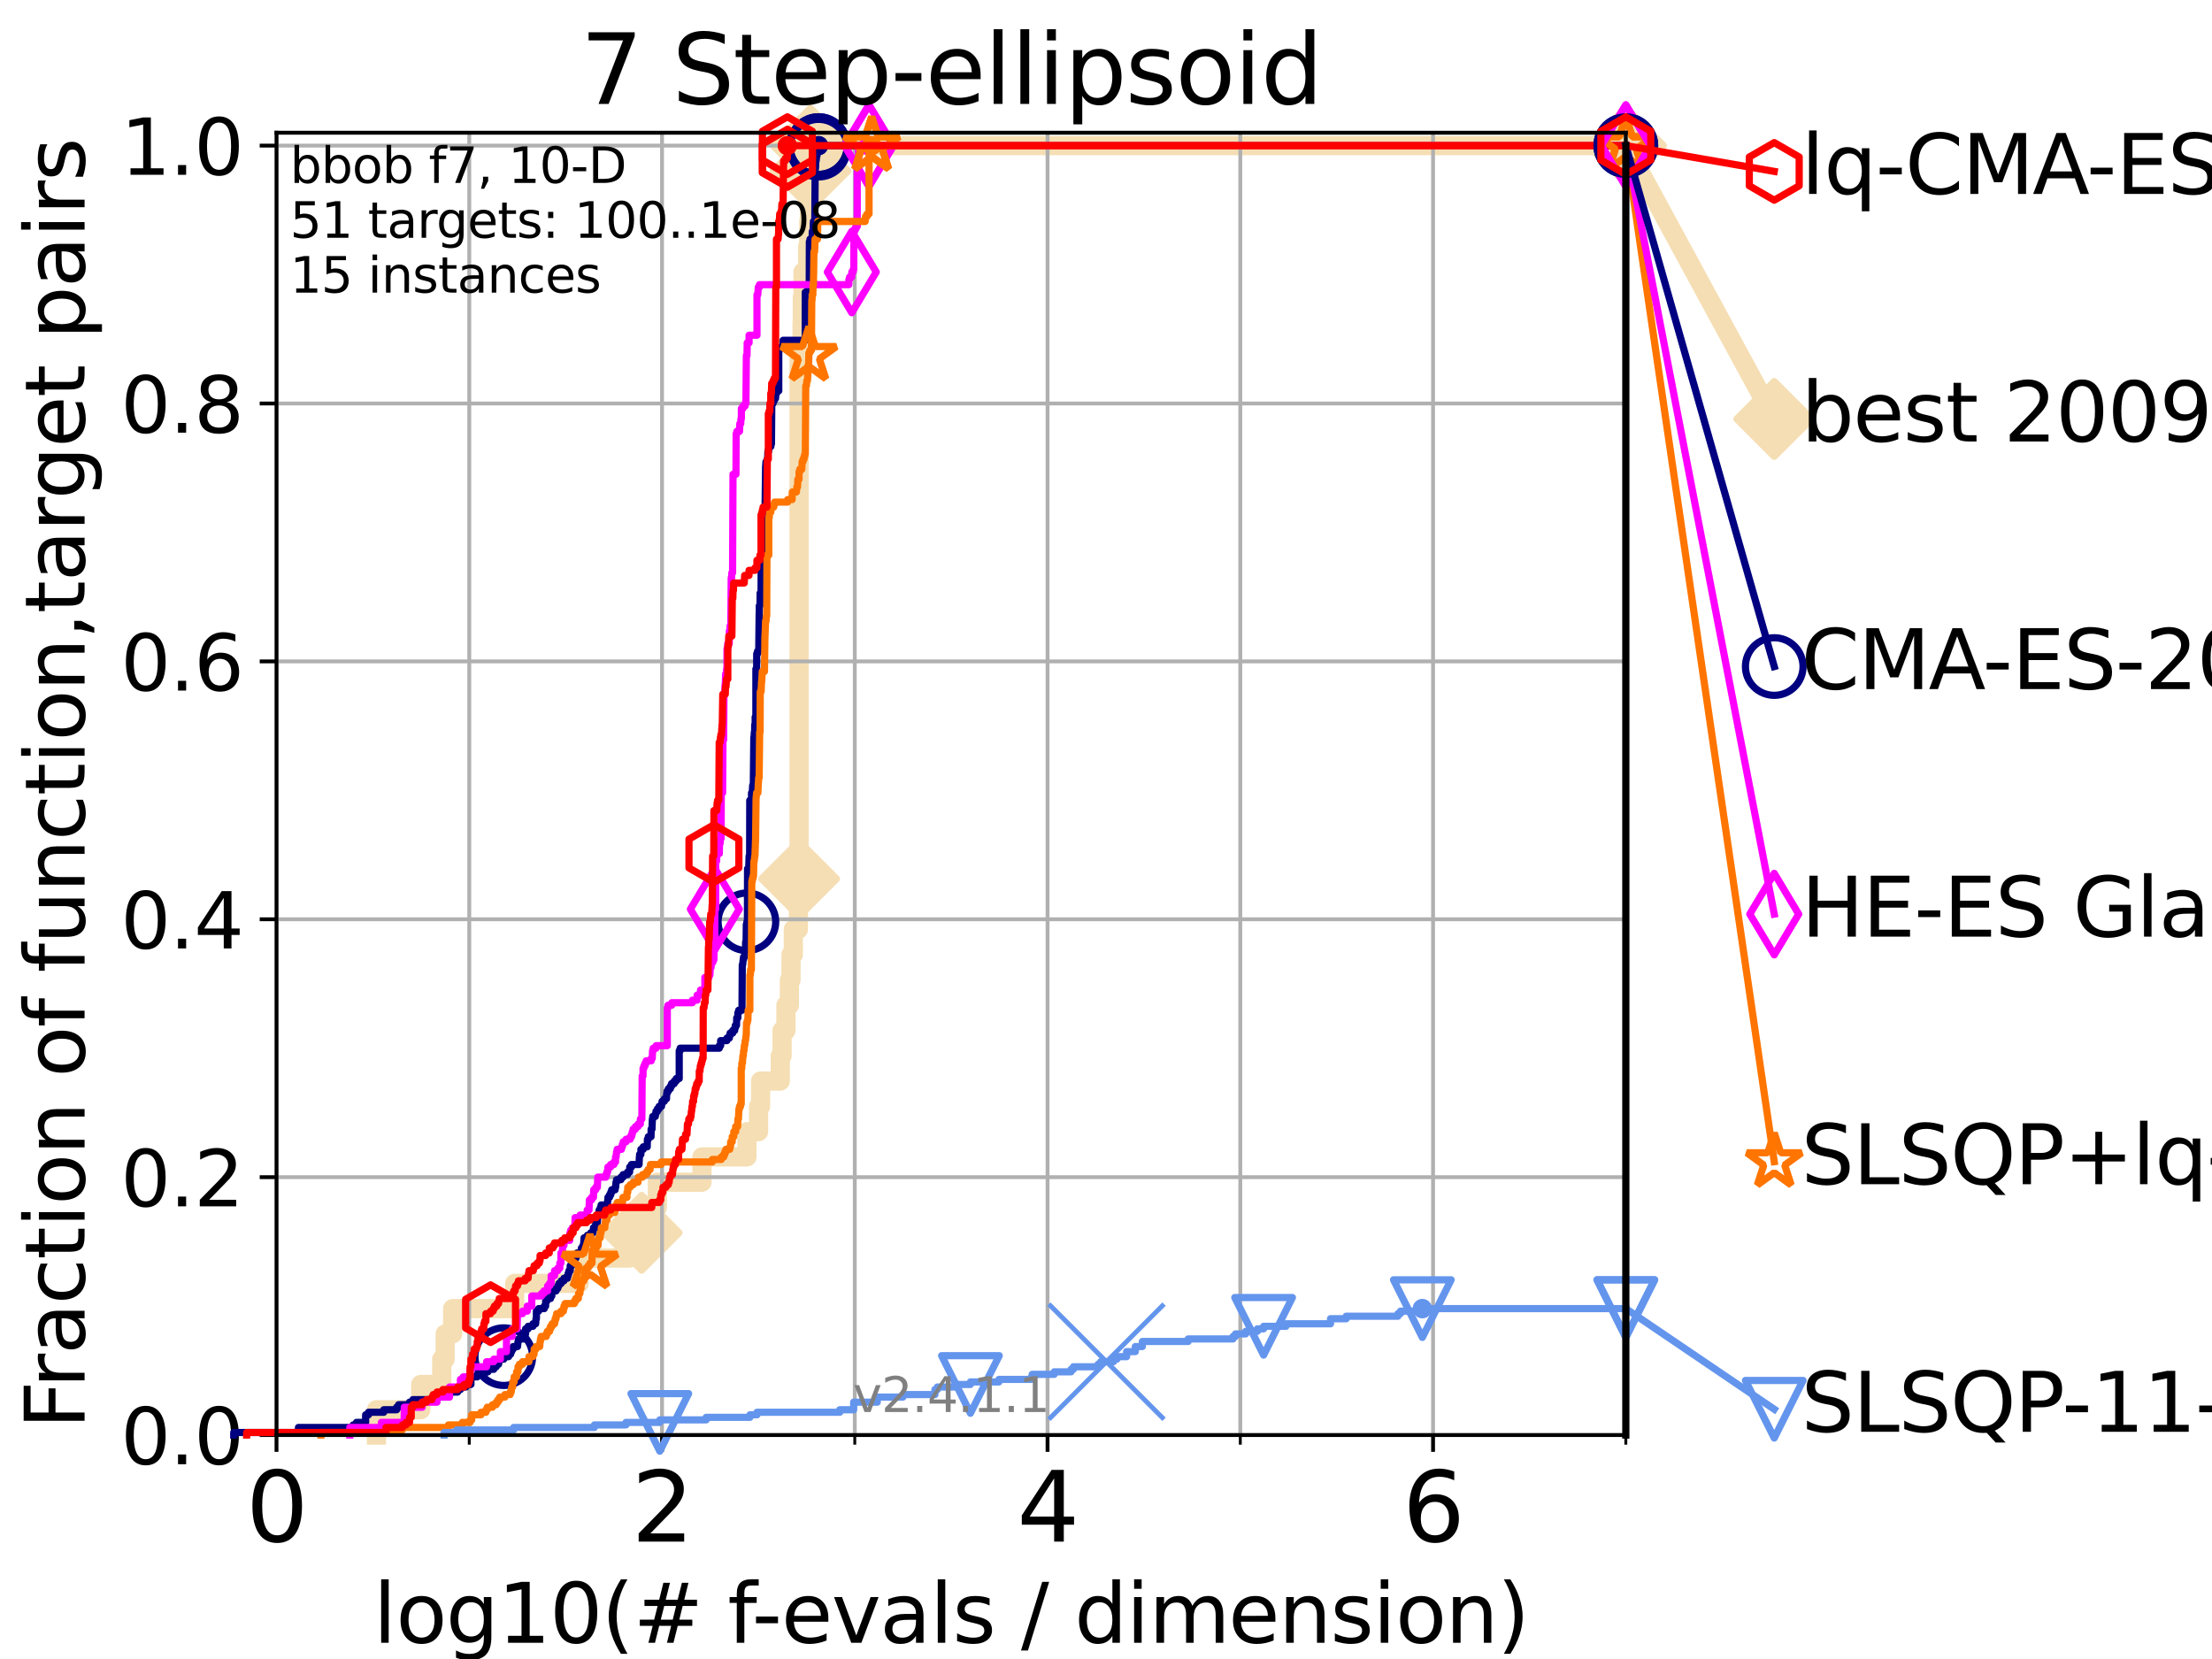 <?xml version="1.0" encoding="utf-8" standalone="no"?>
<!DOCTYPE svg PUBLIC "-//W3C//DTD SVG 1.1//EN"
  "http://www.w3.org/Graphics/SVG/1.1/DTD/svg11.dtd">
<svg height="345.6pt" version="1.1" viewBox="0 0 460.8 345.6" width="460.8pt" xmlns="http://www.w3.org/2000/svg" xmlns:xlink="http://www.w3.org/1999/xlink">
 <defs>
  <style type="text/css">*{stroke-linecap:butt;stroke-linejoin:round;}</style>
 </defs>
 <g id="figure_1">
  <g id="patch_1">
   <path d="M 0 345.6 
L 460.8 345.6 
L 460.8 0 
L 0 0 
z
" style="fill:#ffffff;"/>
  </g>
  <g id="axes_1">
   <g id="patch_2">
    <path d="M 57.6 298.944 
L 338.688 298.944 
L 338.688 27.648 
L 57.6 27.648 
z
" style="fill:#ffffff;"/>
   </g>
   <g id="line2d_1">
    <path d="M 78.421 298.944 
L 78.421 293.677 
L 87.644 293.677 
L 87.644 288.41 
L 92.027 288.41 
L 92.027 283.143 
L 92.738 283.143 
L 92.738 277.877 
L 94.295 277.877 
L 94.295 272.61 
L 107.213 272.61 
L 107.213 267.343 
L 120.666 267.343 
L 120.666 262.076 
L 131.134 262.076 
L 131.134 256.809 
L 133.667 256.809 
L 133.667 251.542 
L 136.943 251.542 
L 136.943 246.275 
L 146.227 246.275 
L 146.227 241.009 
L 155.603 241.009 
L 155.603 235.742 
L 158.026 235.742 
L 158.026 230.475 
L 158.444 230.475 
L 158.444 225.208 
L 162.547 225.208 
L 162.547 219.941 
L 162.917 219.941 
L 162.917 214.674 
L 163.725 214.674 
L 163.725 209.407 
L 164.448 209.407 
L 164.448 204.141 
L 164.784 204.141 
L 164.784 198.874 
L 165.259 198.874 
L 165.259 193.607 
L 166.32 193.607 
L 166.32 188.34 
L 166.406 188.34 
L 166.406 183.073 
L 166.463 183.073 
L 166.463 72.469 
L 167.086 72.469 
L 167.086 67.202 
L 167.135 67.202 
L 167.135 61.935 
L 167.285 61.935 
L 167.285 56.668 
L 168.239 56.668 
L 168.239 51.402 
L 168.473 51.402 
L 168.473 46.135 
L 168.603 46.135 
L 168.603 40.868 
L 168.686 40.868 
L 168.686 35.601 
L 168.844 35.601 
L 168.844 30.334 
L 338.688 30.334 
" style="fill:none;stroke:#f5deb3;stroke-linecap:square;stroke-width:4;"/>
   </g>
   <g id="line2d_2">
    <defs>
     <path d="M 0 7.778 
L 7.778 0 
L 0 -7.778 
L -7.778 0 
z
" id="m7a1affc940" style="stroke:#f5deb3;stroke-linejoin:miter;stroke-width:1.5;"/>
    </defs>
    <g>
     <use style="fill:#f5deb3;stroke:#f5deb3;stroke-linejoin:miter;stroke-width:1.5;" x="133.667" xlink:href="#m7a1affc940" y="256.809"/>
     <use style="fill:#f5deb3;stroke:#f5deb3;stroke-linejoin:miter;stroke-width:1.5;" x="166.463" xlink:href="#m7a1affc940" y="183.073"/>
     <use style="fill:#f5deb3;stroke:#f5deb3;stroke-linejoin:miter;stroke-width:1.5;" x="168.844" xlink:href="#m7a1affc940" y="35.601"/>
     <use style="fill:#f5deb3;stroke:#f5deb3;stroke-linejoin:miter;stroke-width:1.5;" x="168.844" xlink:href="#m7a1affc940" y="30.334"/>
     <use style="fill:#f5deb3;stroke:#f5deb3;stroke-linejoin:miter;stroke-width:1.5;" x="338.688" xlink:href="#m7a1affc940" y="30.334"/>
    </g>
   </g>
   <g id="line2d_3">
    <path style="fill:none;stroke:#f5deb3;stroke-linecap:square;stroke-width:4;"/>
    <g/>
   </g>
   <g id="line2d_4">
    <path d="M 338.688 30.334 
L 369.608 87.279 
" style="fill:none;stroke:#f5deb3;stroke-linecap:square;stroke-width:4;"/>
    <g>
     <use style="fill:#f5deb3;stroke:#f5deb3;stroke-linejoin:miter;stroke-width:1.5;" x="338.688" xlink:href="#m7a1affc940" y="30.334"/>
     <use style="fill:#f5deb3;stroke:#f5deb3;stroke-linejoin:miter;stroke-width:1.5;" x="369.608" xlink:href="#m7a1affc940" y="87.279"/>
    </g>
   </g>
   <g id="matplotlib.axis_1">
    <g id="xtick_1">
     <g id="line2d_5">
      <path clip-path="url(#p7226f16f50)" d="M 57.6 298.944 
L 57.6 27.648 
" style="fill:none;stroke:#b0b0b0;stroke-linecap:square;stroke-width:0.8;"/>
     </g>
     <g id="line2d_6">
      <defs>
       <path d="M 0 0 
L 0 3.5 
" id="mb2cef4ed4b" style="stroke:#000000;stroke-width:0.8;"/>
      </defs>
      <g>
       <use style="stroke:#000000;stroke-width:0.8;" x="57.6" xlink:href="#mb2cef4ed4b" y="298.944"/>
      </g>
     </g>
     <g id="text_1">
      <!-- 0 -->
      <g transform="translate(51.237 321.141)scale(0.2 -0.2)">
       <defs>
        <path d="M 2034 4250 
Q 1547 4250 1301 3770 
Q 1056 3291 1056 2328 
Q 1056 1369 1301 889 
Q 1547 409 2034 409 
Q 2525 409 2770 889 
Q 3016 1369 3016 2328 
Q 3016 3291 2770 3770 
Q 2525 4250 2034 4250 
z
M 2034 4750 
Q 2819 4750 3233 4129 
Q 3647 3509 3647 2328 
Q 3647 1150 3233 529 
Q 2819 -91 2034 -91 
Q 1250 -91 836 529 
Q 422 1150 422 2328 
Q 422 3509 836 4129 
Q 1250 4750 2034 4750 
z
" id="DejaVuSans-30" transform="scale(0.016)"/>
       </defs>
       <use xlink:href="#DejaVuSans-30"/>
      </g>
     </g>
    </g>
    <g id="xtick_2">
     <g id="line2d_7">
      <path clip-path="url(#p7226f16f50)" d="M 137.911 298.944 
L 137.911 27.648 
" style="fill:none;stroke:#b0b0b0;stroke-linecap:square;stroke-width:0.8;"/>
     </g>
     <g id="line2d_8">
      <g>
       <use style="stroke:#000000;stroke-width:0.8;" x="137.911" xlink:href="#mb2cef4ed4b" y="298.944"/>
      </g>
     </g>
     <g id="text_2">
      <!-- 2 -->
      <g transform="translate(131.548 321.141)scale(0.2 -0.2)">
       <defs>
        <path d="M 1228 531 
L 3431 531 
L 3431 0 
L 469 0 
L 469 531 
Q 828 903 1448 1529 
Q 2069 2156 2228 2338 
Q 2531 2678 2651 2914 
Q 2772 3150 2772 3378 
Q 2772 3750 2511 3984 
Q 2250 4219 1831 4219 
Q 1534 4219 1204 4116 
Q 875 4013 500 3803 
L 500 4441 
Q 881 4594 1212 4672 
Q 1544 4750 1819 4750 
Q 2544 4750 2975 4387 
Q 3406 4025 3406 3419 
Q 3406 3131 3298 2873 
Q 3191 2616 2906 2266 
Q 2828 2175 2409 1742 
Q 1991 1309 1228 531 
z
" id="DejaVuSans-32" transform="scale(0.016)"/>
       </defs>
       <use xlink:href="#DejaVuSans-32"/>
      </g>
     </g>
    </g>
    <g id="xtick_3">
     <g id="line2d_9">
      <path clip-path="url(#p7226f16f50)" d="M 218.222 298.944 
L 218.222 27.648 
" style="fill:none;stroke:#b0b0b0;stroke-linecap:square;stroke-width:0.8;"/>
     </g>
     <g id="line2d_10">
      <g>
       <use style="stroke:#000000;stroke-width:0.8;" x="218.222" xlink:href="#mb2cef4ed4b" y="298.944"/>
      </g>
     </g>
     <g id="text_3">
      <!-- 4 -->
      <g transform="translate(211.859 321.141)scale(0.2 -0.2)">
       <defs>
        <path d="M 2419 4116 
L 825 1625 
L 2419 1625 
L 2419 4116 
z
M 2253 4666 
L 3047 4666 
L 3047 1625 
L 3713 1625 
L 3713 1100 
L 3047 1100 
L 3047 0 
L 2419 0 
L 2419 1100 
L 313 1100 
L 313 1709 
L 2253 4666 
z
" id="DejaVuSans-34" transform="scale(0.016)"/>
       </defs>
       <use xlink:href="#DejaVuSans-34"/>
      </g>
     </g>
    </g>
    <g id="xtick_4">
     <g id="line2d_11">
      <path clip-path="url(#p7226f16f50)" d="M 298.533 298.944 
L 298.533 27.648 
" style="fill:none;stroke:#b0b0b0;stroke-linecap:square;stroke-width:0.8;"/>
     </g>
     <g id="line2d_12">
      <g>
       <use style="stroke:#000000;stroke-width:0.8;" x="298.533" xlink:href="#mb2cef4ed4b" y="298.944"/>
      </g>
     </g>
     <g id="text_4">
      <!-- 6 -->
      <g transform="translate(292.17 321.141)scale(0.2 -0.2)">
       <defs>
        <path d="M 2113 2584 
Q 1688 2584 1439 2293 
Q 1191 2003 1191 1497 
Q 1191 994 1439 701 
Q 1688 409 2113 409 
Q 2538 409 2786 701 
Q 3034 994 3034 1497 
Q 3034 2003 2786 2293 
Q 2538 2584 2113 2584 
z
M 3366 4563 
L 3366 3988 
Q 3128 4100 2886 4159 
Q 2644 4219 2406 4219 
Q 1781 4219 1451 3797 
Q 1122 3375 1075 2522 
Q 1259 2794 1537 2939 
Q 1816 3084 2150 3084 
Q 2853 3084 3261 2657 
Q 3669 2231 3669 1497 
Q 3669 778 3244 343 
Q 2819 -91 2113 -91 
Q 1303 -91 875 529 
Q 447 1150 447 2328 
Q 447 3434 972 4092 
Q 1497 4750 2381 4750 
Q 2619 4750 2861 4703 
Q 3103 4656 3366 4563 
z
" id="DejaVuSans-36" transform="scale(0.016)"/>
       </defs>
       <use xlink:href="#DejaVuSans-36"/>
      </g>
     </g>
    </g>
    <g id="xtick_5">
     <g id="line2d_13">
      <path clip-path="url(#p7226f16f50)" d="M 97.755 298.944 
L 97.755 27.648 
" style="fill:none;stroke:#b0b0b0;stroke-linecap:square;stroke-width:0.8;"/>
     </g>
     <g id="line2d_14">
      <defs>
       <path d="M 0 0 
L 0 2 
" id="ma873099fdf" style="stroke:#000000;stroke-width:0.6;"/>
      </defs>
      <g>
       <use style="stroke:#000000;stroke-width:0.6;" x="97.755" xlink:href="#ma873099fdf" y="298.944"/>
      </g>
     </g>
    </g>
    <g id="xtick_6">
     <g id="line2d_15">
      <path clip-path="url(#p7226f16f50)" d="M 178.066 298.944 
L 178.066 27.648 
" style="fill:none;stroke:#b0b0b0;stroke-linecap:square;stroke-width:0.8;"/>
     </g>
     <g id="line2d_16">
      <g>
       <use style="stroke:#000000;stroke-width:0.6;" x="178.066" xlink:href="#ma873099fdf" y="298.944"/>
      </g>
     </g>
    </g>
    <g id="xtick_7">
     <g id="line2d_17">
      <path clip-path="url(#p7226f16f50)" d="M 258.377 298.944 
L 258.377 27.648 
" style="fill:none;stroke:#b0b0b0;stroke-linecap:square;stroke-width:0.8;"/>
     </g>
     <g id="line2d_18">
      <g>
       <use style="stroke:#000000;stroke-width:0.6;" x="258.377" xlink:href="#ma873099fdf" y="298.944"/>
      </g>
     </g>
    </g>
    <g id="xtick_8">
     <g id="line2d_19">
      <path clip-path="url(#p7226f16f50)" d="M 338.688 298.944 
L 338.688 27.648 
" style="fill:none;stroke:#b0b0b0;stroke-linecap:square;stroke-width:0.8;"/>
     </g>
     <g id="line2d_20">
      <g>
       <use style="stroke:#000000;stroke-width:0.6;" x="338.688" xlink:href="#ma873099fdf" y="298.944"/>
      </g>
     </g>
    </g>
    <g id="text_5">
     <!-- log10(# f-evals / dimension) -->
     <g transform="translate(77.764 342.218)scale(0.17 -0.17)">
      <defs>
       <path d="M 603 4863 
L 1178 4863 
L 1178 0 
L 603 0 
L 603 4863 
z
" id="DejaVuSans-6c" transform="scale(0.016)"/>
       <path d="M 1959 3097 
Q 1497 3097 1228 2736 
Q 959 2375 959 1747 
Q 959 1119 1226 758 
Q 1494 397 1959 397 
Q 2419 397 2687 759 
Q 2956 1122 2956 1747 
Q 2956 2369 2687 2733 
Q 2419 3097 1959 3097 
z
M 1959 3584 
Q 2709 3584 3137 3096 
Q 3566 2609 3566 1747 
Q 3566 888 3137 398 
Q 2709 -91 1959 -91 
Q 1206 -91 779 398 
Q 353 888 353 1747 
Q 353 2609 779 3096 
Q 1206 3584 1959 3584 
z
" id="DejaVuSans-6f" transform="scale(0.016)"/>
       <path d="M 2906 1791 
Q 2906 2416 2648 2759 
Q 2391 3103 1925 3103 
Q 1463 3103 1205 2759 
Q 947 2416 947 1791 
Q 947 1169 1205 825 
Q 1463 481 1925 481 
Q 2391 481 2648 825 
Q 2906 1169 2906 1791 
z
M 3481 434 
Q 3481 -459 3084 -895 
Q 2688 -1331 1869 -1331 
Q 1566 -1331 1297 -1286 
Q 1028 -1241 775 -1147 
L 775 -588 
Q 1028 -725 1275 -790 
Q 1522 -856 1778 -856 
Q 2344 -856 2625 -561 
Q 2906 -266 2906 331 
L 2906 616 
Q 2728 306 2450 153 
Q 2172 0 1784 0 
Q 1141 0 747 490 
Q 353 981 353 1791 
Q 353 2603 747 3093 
Q 1141 3584 1784 3584 
Q 2172 3584 2450 3431 
Q 2728 3278 2906 2969 
L 2906 3500 
L 3481 3500 
L 3481 434 
z
" id="DejaVuSans-67" transform="scale(0.016)"/>
       <path d="M 794 531 
L 1825 531 
L 1825 4091 
L 703 3866 
L 703 4441 
L 1819 4666 
L 2450 4666 
L 2450 531 
L 3481 531 
L 3481 0 
L 794 0 
L 794 531 
z
" id="DejaVuSans-31" transform="scale(0.016)"/>
       <path d="M 1984 4856 
Q 1566 4138 1362 3434 
Q 1159 2731 1159 2009 
Q 1159 1288 1364 580 
Q 1569 -128 1984 -844 
L 1484 -844 
Q 1016 -109 783 600 
Q 550 1309 550 2009 
Q 550 2706 781 3412 
Q 1013 4119 1484 4856 
L 1984 4856 
z
" id="DejaVuSans-28" transform="scale(0.016)"/>
       <path d="M 3272 2816 
L 2363 2816 
L 2100 1772 
L 3016 1772 
L 3272 2816 
z
M 2803 4594 
L 2478 3297 
L 3391 3297 
L 3719 4594 
L 4219 4594 
L 3897 3297 
L 4872 3297 
L 4872 2816 
L 3775 2816 
L 3519 1772 
L 4513 1772 
L 4513 1294 
L 3397 1294 
L 3072 0 
L 2572 0 
L 2894 1294 
L 1978 1294 
L 1656 0 
L 1153 0 
L 1478 1294 
L 494 1294 
L 494 1772 
L 1594 1772 
L 1856 2816 
L 850 2816 
L 850 3297 
L 1978 3297 
L 2297 4594 
L 2803 4594 
z
" id="DejaVuSans-23" transform="scale(0.016)"/>
       <path id="DejaVuSans-20" transform="scale(0.016)"/>
       <path d="M 2375 4863 
L 2375 4384 
L 1825 4384 
Q 1516 4384 1395 4259 
Q 1275 4134 1275 3809 
L 1275 3500 
L 2222 3500 
L 2222 3053 
L 1275 3053 
L 1275 0 
L 697 0 
L 697 3053 
L 147 3053 
L 147 3500 
L 697 3500 
L 697 3744 
Q 697 4328 969 4595 
Q 1241 4863 1831 4863 
L 2375 4863 
z
" id="DejaVuSans-66" transform="scale(0.016)"/>
       <path d="M 313 2009 
L 1997 2009 
L 1997 1497 
L 313 1497 
L 313 2009 
z
" id="DejaVuSans-2d" transform="scale(0.016)"/>
       <path d="M 3597 1894 
L 3597 1613 
L 953 1613 
Q 991 1019 1311 708 
Q 1631 397 2203 397 
Q 2534 397 2845 478 
Q 3156 559 3463 722 
L 3463 178 
Q 3153 47 2828 -22 
Q 2503 -91 2169 -91 
Q 1331 -91 842 396 
Q 353 884 353 1716 
Q 353 2575 817 3079 
Q 1281 3584 2069 3584 
Q 2775 3584 3186 3129 
Q 3597 2675 3597 1894 
z
M 3022 2063 
Q 3016 2534 2758 2815 
Q 2500 3097 2075 3097 
Q 1594 3097 1305 2825 
Q 1016 2553 972 2059 
L 3022 2063 
z
" id="DejaVuSans-65" transform="scale(0.016)"/>
       <path d="M 191 3500 
L 800 3500 
L 1894 563 
L 2988 3500 
L 3597 3500 
L 2284 0 
L 1503 0 
L 191 3500 
z
" id="DejaVuSans-76" transform="scale(0.016)"/>
       <path d="M 2194 1759 
Q 1497 1759 1228 1600 
Q 959 1441 959 1056 
Q 959 750 1161 570 
Q 1363 391 1709 391 
Q 2188 391 2477 730 
Q 2766 1069 2766 1631 
L 2766 1759 
L 2194 1759 
z
M 3341 1997 
L 3341 0 
L 2766 0 
L 2766 531 
Q 2569 213 2275 61 
Q 1981 -91 1556 -91 
Q 1019 -91 701 211 
Q 384 513 384 1019 
Q 384 1609 779 1909 
Q 1175 2209 1959 2209 
L 2766 2209 
L 2766 2266 
Q 2766 2663 2505 2880 
Q 2244 3097 1772 3097 
Q 1472 3097 1187 3025 
Q 903 2953 641 2809 
L 641 3341 
Q 956 3463 1253 3523 
Q 1550 3584 1831 3584 
Q 2591 3584 2966 3190 
Q 3341 2797 3341 1997 
z
" id="DejaVuSans-61" transform="scale(0.016)"/>
       <path d="M 2834 3397 
L 2834 2853 
Q 2591 2978 2328 3040 
Q 2066 3103 1784 3103 
Q 1356 3103 1142 2972 
Q 928 2841 928 2578 
Q 928 2378 1081 2264 
Q 1234 2150 1697 2047 
L 1894 2003 
Q 2506 1872 2764 1633 
Q 3022 1394 3022 966 
Q 3022 478 2636 193 
Q 2250 -91 1575 -91 
Q 1294 -91 989 -36 
Q 684 19 347 128 
L 347 722 
Q 666 556 975 473 
Q 1284 391 1588 391 
Q 1994 391 2212 530 
Q 2431 669 2431 922 
Q 2431 1156 2273 1281 
Q 2116 1406 1581 1522 
L 1381 1569 
Q 847 1681 609 1914 
Q 372 2147 372 2553 
Q 372 3047 722 3315 
Q 1072 3584 1716 3584 
Q 2034 3584 2315 3537 
Q 2597 3491 2834 3397 
z
" id="DejaVuSans-73" transform="scale(0.016)"/>
       <path d="M 1625 4666 
L 2156 4666 
L 531 -594 
L 0 -594 
L 1625 4666 
z
" id="DejaVuSans-2f" transform="scale(0.016)"/>
       <path d="M 2906 2969 
L 2906 4863 
L 3481 4863 
L 3481 0 
L 2906 0 
L 2906 525 
Q 2725 213 2448 61 
Q 2172 -91 1784 -91 
Q 1150 -91 751 415 
Q 353 922 353 1747 
Q 353 2572 751 3078 
Q 1150 3584 1784 3584 
Q 2172 3584 2448 3432 
Q 2725 3281 2906 2969 
z
M 947 1747 
Q 947 1113 1208 752 
Q 1469 391 1925 391 
Q 2381 391 2643 752 
Q 2906 1113 2906 1747 
Q 2906 2381 2643 2742 
Q 2381 3103 1925 3103 
Q 1469 3103 1208 2742 
Q 947 2381 947 1747 
z
" id="DejaVuSans-64" transform="scale(0.016)"/>
       <path d="M 603 3500 
L 1178 3500 
L 1178 0 
L 603 0 
L 603 3500 
z
M 603 4863 
L 1178 4863 
L 1178 4134 
L 603 4134 
L 603 4863 
z
" id="DejaVuSans-69" transform="scale(0.016)"/>
       <path d="M 3328 2828 
Q 3544 3216 3844 3400 
Q 4144 3584 4550 3584 
Q 5097 3584 5394 3201 
Q 5691 2819 5691 2113 
L 5691 0 
L 5113 0 
L 5113 2094 
Q 5113 2597 4934 2840 
Q 4756 3084 4391 3084 
Q 3944 3084 3684 2787 
Q 3425 2491 3425 1978 
L 3425 0 
L 2847 0 
L 2847 2094 
Q 2847 2600 2669 2842 
Q 2491 3084 2119 3084 
Q 1678 3084 1418 2786 
Q 1159 2488 1159 1978 
L 1159 0 
L 581 0 
L 581 3500 
L 1159 3500 
L 1159 2956 
Q 1356 3278 1631 3431 
Q 1906 3584 2284 3584 
Q 2666 3584 2933 3390 
Q 3200 3197 3328 2828 
z
" id="DejaVuSans-6d" transform="scale(0.016)"/>
       <path d="M 3513 2113 
L 3513 0 
L 2938 0 
L 2938 2094 
Q 2938 2591 2744 2837 
Q 2550 3084 2163 3084 
Q 1697 3084 1428 2787 
Q 1159 2491 1159 1978 
L 1159 0 
L 581 0 
L 581 3500 
L 1159 3500 
L 1159 2956 
Q 1366 3272 1645 3428 
Q 1925 3584 2291 3584 
Q 2894 3584 3203 3211 
Q 3513 2838 3513 2113 
z
" id="DejaVuSans-6e" transform="scale(0.016)"/>
       <path d="M 513 4856 
L 1013 4856 
Q 1481 4119 1714 3412 
Q 1947 2706 1947 2009 
Q 1947 1309 1714 600 
Q 1481 -109 1013 -844 
L 513 -844 
Q 928 -128 1133 580 
Q 1338 1288 1338 2009 
Q 1338 2731 1133 3434 
Q 928 4138 513 4856 
z
" id="DejaVuSans-29" transform="scale(0.016)"/>
      </defs>
      <use xlink:href="#DejaVuSans-6c"/>
      <use x="27.783" xlink:href="#DejaVuSans-6f"/>
      <use x="88.965" xlink:href="#DejaVuSans-67"/>
      <use x="152.441" xlink:href="#DejaVuSans-31"/>
      <use x="216.064" xlink:href="#DejaVuSans-30"/>
      <use x="279.688" xlink:href="#DejaVuSans-28"/>
      <use x="318.701" xlink:href="#DejaVuSans-23"/>
      <use x="402.49" xlink:href="#DejaVuSans-20"/>
      <use x="434.277" xlink:href="#DejaVuSans-66"/>
      <use x="463.982" xlink:href="#DejaVuSans-2d"/>
      <use x="500.066" xlink:href="#DejaVuSans-65"/>
      <use x="561.59" xlink:href="#DejaVuSans-76"/>
      <use x="620.77" xlink:href="#DejaVuSans-61"/>
      <use x="682.049" xlink:href="#DejaVuSans-6c"/>
      <use x="709.832" xlink:href="#DejaVuSans-73"/>
      <use x="761.932" xlink:href="#DejaVuSans-20"/>
      <use x="793.719" xlink:href="#DejaVuSans-2f"/>
      <use x="827.41" xlink:href="#DejaVuSans-20"/>
      <use x="859.197" xlink:href="#DejaVuSans-64"/>
      <use x="922.674" xlink:href="#DejaVuSans-69"/>
      <use x="950.457" xlink:href="#DejaVuSans-6d"/>
      <use x="1047.869" xlink:href="#DejaVuSans-65"/>
      <use x="1109.393" xlink:href="#DejaVuSans-6e"/>
      <use x="1172.771" xlink:href="#DejaVuSans-73"/>
      <use x="1224.871" xlink:href="#DejaVuSans-69"/>
      <use x="1252.654" xlink:href="#DejaVuSans-6f"/>
      <use x="1313.836" xlink:href="#DejaVuSans-6e"/>
      <use x="1377.215" xlink:href="#DejaVuSans-29"/>
     </g>
    </g>
   </g>
   <g id="matplotlib.axis_2">
    <g id="ytick_1">
     <g id="line2d_21">
      <path clip-path="url(#p7226f16f50)" d="M 57.6 298.944 
L 338.688 298.944 
" style="fill:none;stroke:#b0b0b0;stroke-linecap:square;stroke-width:0.8;"/>
     </g>
     <g id="line2d_22">
      <defs>
       <path d="M 0 0 
L -3.5 0 
" id="mb9f7305e90" style="stroke:#000000;stroke-width:0.8;"/>
      </defs>
      <g>
       <use style="stroke:#000000;stroke-width:0.8;" x="57.6" xlink:href="#mb9f7305e90" y="298.944"/>
      </g>
     </g>
     <g id="text_6">
      <!-- 0.0 -->
      <g transform="translate(25.155 305.023)scale(0.16 -0.16)">
       <defs>
        <path d="M 684 794 
L 1344 794 
L 1344 0 
L 684 0 
L 684 794 
z
" id="DejaVuSans-2e" transform="scale(0.016)"/>
       </defs>
       <use xlink:href="#DejaVuSans-30"/>
       <use x="63.623" xlink:href="#DejaVuSans-2e"/>
       <use x="95.41" xlink:href="#DejaVuSans-30"/>
      </g>
     </g>
    </g>
    <g id="ytick_2">
     <g id="line2d_23">
      <path clip-path="url(#p7226f16f50)" d="M 57.6 245.222 
L 338.688 245.222 
" style="fill:none;stroke:#b0b0b0;stroke-linecap:square;stroke-width:0.8;"/>
     </g>
     <g id="line2d_24">
      <g>
       <use style="stroke:#000000;stroke-width:0.8;" x="57.6" xlink:href="#mb9f7305e90" y="245.222"/>
      </g>
     </g>
     <g id="text_7">
      <!-- 0.2 -->
      <g transform="translate(25.155 251.301)scale(0.16 -0.16)">
       <use xlink:href="#DejaVuSans-30"/>
       <use x="63.623" xlink:href="#DejaVuSans-2e"/>
       <use x="95.41" xlink:href="#DejaVuSans-32"/>
      </g>
     </g>
    </g>
    <g id="ytick_3">
     <g id="line2d_25">
      <path clip-path="url(#p7226f16f50)" d="M 57.6 191.5 
L 338.688 191.5 
" style="fill:none;stroke:#b0b0b0;stroke-linecap:square;stroke-width:0.8;"/>
     </g>
     <g id="line2d_26">
      <g>
       <use style="stroke:#000000;stroke-width:0.8;" x="57.6" xlink:href="#mb9f7305e90" y="191.5"/>
      </g>
     </g>
     <g id="text_8">
      <!-- 0.4 -->
      <g transform="translate(25.155 197.579)scale(0.16 -0.16)">
       <use xlink:href="#DejaVuSans-30"/>
       <use x="63.623" xlink:href="#DejaVuSans-2e"/>
       <use x="95.41" xlink:href="#DejaVuSans-34"/>
      </g>
     </g>
    </g>
    <g id="ytick_4">
     <g id="line2d_27">
      <path clip-path="url(#p7226f16f50)" d="M 57.6 137.778 
L 338.688 137.778 
" style="fill:none;stroke:#b0b0b0;stroke-linecap:square;stroke-width:0.8;"/>
     </g>
     <g id="line2d_28">
      <g>
       <use style="stroke:#000000;stroke-width:0.8;" x="57.6" xlink:href="#mb9f7305e90" y="137.778"/>
      </g>
     </g>
     <g id="text_9">
      <!-- 0.6 -->
      <g transform="translate(25.155 143.857)scale(0.16 -0.16)">
       <use xlink:href="#DejaVuSans-30"/>
       <use x="63.623" xlink:href="#DejaVuSans-2e"/>
       <use x="95.41" xlink:href="#DejaVuSans-36"/>
      </g>
     </g>
    </g>
    <g id="ytick_5">
     <g id="line2d_29">
      <path clip-path="url(#p7226f16f50)" d="M 57.6 84.056 
L 338.688 84.056 
" style="fill:none;stroke:#b0b0b0;stroke-linecap:square;stroke-width:0.8;"/>
     </g>
     <g id="line2d_30">
      <g>
       <use style="stroke:#000000;stroke-width:0.8;" x="57.6" xlink:href="#mb9f7305e90" y="84.056"/>
      </g>
     </g>
     <g id="text_10">
      <!-- 0.8 -->
      <g transform="translate(25.155 90.135)scale(0.16 -0.16)">
       <defs>
        <path d="M 2034 2216 
Q 1584 2216 1326 1975 
Q 1069 1734 1069 1313 
Q 1069 891 1326 650 
Q 1584 409 2034 409 
Q 2484 409 2743 651 
Q 3003 894 3003 1313 
Q 3003 1734 2745 1975 
Q 2488 2216 2034 2216 
z
M 1403 2484 
Q 997 2584 770 2862 
Q 544 3141 544 3541 
Q 544 4100 942 4425 
Q 1341 4750 2034 4750 
Q 2731 4750 3128 4425 
Q 3525 4100 3525 3541 
Q 3525 3141 3298 2862 
Q 3072 2584 2669 2484 
Q 3125 2378 3379 2068 
Q 3634 1759 3634 1313 
Q 3634 634 3220 271 
Q 2806 -91 2034 -91 
Q 1263 -91 848 271 
Q 434 634 434 1313 
Q 434 1759 690 2068 
Q 947 2378 1403 2484 
z
M 1172 3481 
Q 1172 3119 1398 2916 
Q 1625 2713 2034 2713 
Q 2441 2713 2670 2916 
Q 2900 3119 2900 3481 
Q 2900 3844 2670 4047 
Q 2441 4250 2034 4250 
Q 1625 4250 1398 4047 
Q 1172 3844 1172 3481 
z
" id="DejaVuSans-38" transform="scale(0.016)"/>
       </defs>
       <use xlink:href="#DejaVuSans-30"/>
       <use x="63.623" xlink:href="#DejaVuSans-2e"/>
       <use x="95.41" xlink:href="#DejaVuSans-38"/>
      </g>
     </g>
    </g>
    <g id="ytick_6">
     <g id="line2d_31">
      <path clip-path="url(#p7226f16f50)" d="M 57.6 30.334 
L 338.688 30.334 
" style="fill:none;stroke:#b0b0b0;stroke-linecap:square;stroke-width:0.8;"/>
     </g>
     <g id="line2d_32">
      <g>
       <use style="stroke:#000000;stroke-width:0.8;" x="57.6" xlink:href="#mb9f7305e90" y="30.334"/>
      </g>
     </g>
     <g id="text_11">
      <!-- 1.0 -->
      <g transform="translate(25.155 36.413)scale(0.16 -0.16)">
       <use xlink:href="#DejaVuSans-31"/>
       <use x="63.623" xlink:href="#DejaVuSans-2e"/>
       <use x="95.41" xlink:href="#DejaVuSans-30"/>
      </g>
     </g>
    </g>
    <g id="text_12">
     <!-- Fraction of function,target pairs -->
     <g transform="translate(17.62 297.681)rotate(-90)scale(0.17 -0.17)">
      <defs>
       <path d="M 628 4666 
L 3309 4666 
L 3309 4134 
L 1259 4134 
L 1259 2759 
L 3109 2759 
L 3109 2228 
L 1259 2228 
L 1259 0 
L 628 0 
L 628 4666 
z
" id="DejaVuSans-46" transform="scale(0.016)"/>
       <path d="M 2631 2963 
Q 2534 3019 2420 3045 
Q 2306 3072 2169 3072 
Q 1681 3072 1420 2755 
Q 1159 2438 1159 1844 
L 1159 0 
L 581 0 
L 581 3500 
L 1159 3500 
L 1159 2956 
Q 1341 3275 1631 3429 
Q 1922 3584 2338 3584 
Q 2397 3584 2469 3576 
Q 2541 3569 2628 3553 
L 2631 2963 
z
" id="DejaVuSans-72" transform="scale(0.016)"/>
       <path d="M 3122 3366 
L 3122 2828 
Q 2878 2963 2633 3030 
Q 2388 3097 2138 3097 
Q 1578 3097 1268 2742 
Q 959 2388 959 1747 
Q 959 1106 1268 751 
Q 1578 397 2138 397 
Q 2388 397 2633 464 
Q 2878 531 3122 666 
L 3122 134 
Q 2881 22 2623 -34 
Q 2366 -91 2075 -91 
Q 1284 -91 818 406 
Q 353 903 353 1747 
Q 353 2603 823 3093 
Q 1294 3584 2113 3584 
Q 2378 3584 2631 3529 
Q 2884 3475 3122 3366 
z
" id="DejaVuSans-63" transform="scale(0.016)"/>
       <path d="M 1172 4494 
L 1172 3500 
L 2356 3500 
L 2356 3053 
L 1172 3053 
L 1172 1153 
Q 1172 725 1289 603 
Q 1406 481 1766 481 
L 2356 481 
L 2356 0 
L 1766 0 
Q 1100 0 847 248 
Q 594 497 594 1153 
L 594 3053 
L 172 3053 
L 172 3500 
L 594 3500 
L 594 4494 
L 1172 4494 
z
" id="DejaVuSans-74" transform="scale(0.016)"/>
       <path d="M 544 1381 
L 544 3500 
L 1119 3500 
L 1119 1403 
Q 1119 906 1312 657 
Q 1506 409 1894 409 
Q 2359 409 2629 706 
Q 2900 1003 2900 1516 
L 2900 3500 
L 3475 3500 
L 3475 0 
L 2900 0 
L 2900 538 
Q 2691 219 2414 64 
Q 2138 -91 1772 -91 
Q 1169 -91 856 284 
Q 544 659 544 1381 
z
M 1991 3584 
L 1991 3584 
z
" id="DejaVuSans-75" transform="scale(0.016)"/>
       <path d="M 750 794 
L 1409 794 
L 1409 256 
L 897 -744 
L 494 -744 
L 750 256 
L 750 794 
z
" id="DejaVuSans-2c" transform="scale(0.016)"/>
       <path d="M 1159 525 
L 1159 -1331 
L 581 -1331 
L 581 3500 
L 1159 3500 
L 1159 2969 
Q 1341 3281 1617 3432 
Q 1894 3584 2278 3584 
Q 2916 3584 3314 3078 
Q 3713 2572 3713 1747 
Q 3713 922 3314 415 
Q 2916 -91 2278 -91 
Q 1894 -91 1617 61 
Q 1341 213 1159 525 
z
M 3116 1747 
Q 3116 2381 2855 2742 
Q 2594 3103 2138 3103 
Q 1681 3103 1420 2742 
Q 1159 2381 1159 1747 
Q 1159 1113 1420 752 
Q 1681 391 2138 391 
Q 2594 391 2855 752 
Q 3116 1113 3116 1747 
z
" id="DejaVuSans-70" transform="scale(0.016)"/>
      </defs>
      <use xlink:href="#DejaVuSans-46"/>
      <use x="50.27" xlink:href="#DejaVuSans-72"/>
      <use x="91.383" xlink:href="#DejaVuSans-61"/>
      <use x="152.662" xlink:href="#DejaVuSans-63"/>
      <use x="207.643" xlink:href="#DejaVuSans-74"/>
      <use x="246.852" xlink:href="#DejaVuSans-69"/>
      <use x="274.635" xlink:href="#DejaVuSans-6f"/>
      <use x="335.816" xlink:href="#DejaVuSans-6e"/>
      <use x="399.195" xlink:href="#DejaVuSans-20"/>
      <use x="430.982" xlink:href="#DejaVuSans-6f"/>
      <use x="492.164" xlink:href="#DejaVuSans-66"/>
      <use x="527.369" xlink:href="#DejaVuSans-20"/>
      <use x="559.156" xlink:href="#DejaVuSans-66"/>
      <use x="594.361" xlink:href="#DejaVuSans-75"/>
      <use x="657.74" xlink:href="#DejaVuSans-6e"/>
      <use x="721.119" xlink:href="#DejaVuSans-63"/>
      <use x="776.1" xlink:href="#DejaVuSans-74"/>
      <use x="815.309" xlink:href="#DejaVuSans-69"/>
      <use x="843.092" xlink:href="#DejaVuSans-6f"/>
      <use x="904.273" xlink:href="#DejaVuSans-6e"/>
      <use x="967.652" xlink:href="#DejaVuSans-2c"/>
      <use x="999.439" xlink:href="#DejaVuSans-74"/>
      <use x="1038.648" xlink:href="#DejaVuSans-61"/>
      <use x="1099.928" xlink:href="#DejaVuSans-72"/>
      <use x="1139.291" xlink:href="#DejaVuSans-67"/>
      <use x="1202.768" xlink:href="#DejaVuSans-65"/>
      <use x="1264.291" xlink:href="#DejaVuSans-74"/>
      <use x="1303.5" xlink:href="#DejaVuSans-20"/>
      <use x="1335.287" xlink:href="#DejaVuSans-70"/>
      <use x="1398.764" xlink:href="#DejaVuSans-61"/>
      <use x="1460.043" xlink:href="#DejaVuSans-69"/>
      <use x="1487.826" xlink:href="#DejaVuSans-72"/>
      <use x="1528.939" xlink:href="#DejaVuSans-73"/>
     </g>
    </g>
   </g>
   <g id="line2d_33">
    <defs>
     <path d="M 0 1.5 
C 0.398 1.5 0.779 1.342 1.061 1.061 
C 1.342 0.779 1.5 0.398 1.5 0 
C 1.5 -0.398 1.342 -0.779 1.061 -1.061 
C 0.779 -1.342 0.398 -1.5 0 -1.5 
C -0.398 -1.5 -0.779 -1.342 -1.061 -1.061 
C -1.342 -0.779 -1.5 -0.398 -1.5 0 
C -1.5 0.398 -1.342 0.779 -1.061 1.061 
C -0.779 1.342 -0.398 1.5 0 1.5 
z
" id="m746db36e55" style="stroke:#f5deb3;"/>
    </defs>
    <g>
     <use style="fill:#f5deb3;stroke:#f5deb3;" x="168.844" xlink:href="#m746db36e55" y="30.334"/>
     <use style="fill:#f5deb3;stroke:#f5deb3;" x="168.844" xlink:href="#m746db36e55" y="30.334"/>
    </g>
   </g>
   <g id="line2d_34">
    <defs>
     <path d="M 0 1.5 
C 0.398 1.5 0.779 1.342 1.061 1.061 
C 1.342 0.779 1.5 0.398 1.5 0 
C 1.5 -0.398 1.342 -0.779 1.061 -1.061 
C 0.779 -1.342 0.398 -1.5 0 -1.5 
C -0.398 -1.5 -0.779 -1.342 -1.061 -1.061 
C -1.342 -0.779 -1.5 -0.398 -1.5 0 
C -1.5 0.398 -1.342 0.779 -1.061 1.061 
C -0.779 1.342 -0.398 1.5 0 1.5 
z
" id="m4276ca5399" style="stroke:#000080;"/>
    </defs>
    <g>
     <use style="fill:#000080;stroke:#000080;" x="170.524" xlink:href="#m4276ca5399" y="30.334"/>
     <use style="fill:#000080;stroke:#000080;" x="170.524" xlink:href="#m4276ca5399" y="30.334"/>
    </g>
   </g>
   <g id="line2d_35">
    <path d="M 48.692 298.944 
L 48.692 298.417 
L 62.175 298.417 
L 62.175 297.364 
L 73.579 297.364 
L 73.579 296.837 
L 74.263 296.837 
L 74.263 296.311 
L 76.168 296.311 
L 76.168 294.731 
L 76.759 294.731 
L 76.759 294.204 
L 79.939 294.204 
L 79.939 293.677 
L 82.627 293.677 
L 82.627 293.15 
L 83.037 293.15 
L 83.037 292.624 
L 85.315 292.624 
L 85.315 292.097 
L 86.013 292.097 
L 86.013 291.57 
L 90.771 291.57 
L 90.771 291.044 
L 91.535 291.044 
L 91.535 290.517 
L 91.783 290.517 
L 91.783 289.99 
L 95.327 289.99 
L 95.327 289.464 
L 95.918 289.464 
L 95.918 288.937 
L 97.044 288.937 
L 97.044 288.41 
L 98.101 288.41 
L 98.101 286.83 
L 99.418 286.83 
L 99.418 286.304 
L 100.935 286.304 
L 100.935 285.777 
L 101.647 285.777 
L 101.647 285.25 
L 102.859 285.25 
L 102.859 284.723 
L 103.372 284.723 
L 103.372 284.197 
L 103.871 284.197 
L 103.871 283.67 
L 103.993 283.67 
L 103.993 283.143 
L 104.942 283.143 
L 104.942 282.617 
L 105.952 282.617 
L 105.952 282.09 
L 106.383 282.09 
L 106.383 281.563 
L 106.594 281.563 
L 106.594 281.037 
L 106.906 281.037 
L 106.906 280.51 
L 107.811 280.51 
L 107.909 279.457 
L 108.006 279.457 
L 108.006 278.93 
L 109.132 278.93 
L 109.222 277.877 
L 109.491 277.877 
L 109.491 276.823 
L 110.017 276.823 
L 110.017 276.296 
L 111.023 276.296 
L 111.023 275.77 
L 111.585 275.77 
L 111.663 274.716 
L 111.742 274.716 
L 111.742 273.136 
L 112.205 273.136 
L 112.205 272.61 
L 113.383 272.61 
L 113.383 272.083 
L 113.665 272.083 
L 113.665 271.03 
L 113.943 271.03 
L 113.943 270.503 
L 114.685 270.503 
L 114.685 269.976 
L 114.947 269.976 
L 115.012 268.923 
L 115.835 268.923 
L 115.835 268.396 
L 116.203 268.396 
L 116.203 267.87 
L 116.443 267.87 
L 116.443 267.343 
L 116.914 267.343 
L 116.914 266.816 
L 117.486 266.816 
L 117.486 266.289 
L 118.203 266.289 
L 118.203 265.763 
L 118.364 265.763 
L 118.364 265.236 
L 118.524 265.236 
L 118.524 264.709 
L 118.787 264.709 
L 118.787 263.656 
L 119.148 263.656 
L 119.25 262.603 
L 119.503 262.603 
L 119.503 262.076 
L 119.997 262.076 
L 119.997 261.549 
L 120.239 261.549 
L 120.239 261.023 
L 121.037 261.023 
L 121.128 259.969 
L 121.445 259.969 
L 121.445 259.443 
L 121.579 259.443 
L 121.668 257.862 
L 122.362 257.862 
L 122.362 257.336 
L 123.071 257.336 
L 123.071 256.809 
L 123.554 256.809 
L 123.633 255.756 
L 124.063 255.756 
L 124.101 254.702 
L 124.444 254.702 
L 124.52 253.122 
L 124.744 253.122 
L 124.818 252.069 
L 125.075 252.069 
L 125.075 251.542 
L 125.22 251.542 
L 125.22 251.016 
L 126.507 251.016 
L 126.607 249.962 
L 126.64 249.962 
L 126.64 249.436 
L 126.97 249.436 
L 126.97 248.909 
L 127.229 248.909 
L 127.229 248.382 
L 127.421 248.382 
L 127.421 247.855 
L 128.138 247.855 
L 128.138 247.329 
L 128.26 247.329 
L 128.321 246.275 
L 128.441 246.275 
L 128.441 245.749 
L 129.348 245.749 
L 129.348 245.222 
L 129.798 245.222 
L 129.798 244.695 
L 130.717 244.695 
L 130.717 244.169 
L 131.16 244.169 
L 131.185 243.115 
L 131.541 243.115 
L 131.541 242.589 
L 133.125 242.589 
L 133.194 241.009 
L 133.239 241.009 
L 133.239 240.482 
L 133.511 240.482 
L 133.511 239.428 
L 133.998 239.428 
L 133.998 238.902 
L 134.829 238.902 
L 134.87 237.322 
L 135.056 237.322 
L 135.056 236.795 
L 135.622 236.795 
L 135.642 235.215 
L 135.82 235.215 
L 135.898 233.108 
L 135.976 233.108 
L 135.976 232.582 
L 136.514 232.582 
L 136.514 232.055 
L 136.645 232.055 
L 136.645 231.528 
L 136.943 231.528 
L 136.943 231.001 
L 137.308 231.001 
L 137.308 230.475 
L 137.806 230.475 
L 137.806 229.948 
L 137.928 229.948 
L 137.928 229.421 
L 138.392 229.421 
L 138.392 228.895 
L 138.845 228.895 
L 138.878 227.841 
L 138.96 227.841 
L 138.96 227.315 
L 139.237 227.315 
L 139.237 226.788 
L 139.652 226.788 
L 139.652 226.261 
L 139.903 226.261 
L 139.903 225.735 
L 140.454 225.735 
L 140.454 225.208 
L 140.871 225.208 
L 140.871 224.681 
L 141.493 224.681 
L 141.493 218.888 
L 141.69 218.888 
L 141.69 218.361 
L 149.841 218.361 
L 149.841 217.834 
L 150.12 217.834 
L 150.12 216.781 
L 151.43 216.781 
L 151.43 216.254 
L 151.936 216.254 
L 151.936 215.728 
L 152.099 215.728 
L 152.099 215.201 
L 152.64 215.201 
L 152.64 214.674 
L 153.047 214.674 
L 153.047 214.148 
L 153.171 214.148 
L 153.171 213.621 
L 153.424 213.621 
L 153.474 212.041 
L 153.708 212.041 
L 153.708 210.987 
L 153.876 210.987 
L 153.876 210.461 
L 154.568 210.461 
L 154.628 200.98 
L 154.708 200.98 
L 154.814 199.927 
L 154.874 199.927 
L 154.874 199.4 
L 155.083 199.4 
L 155.187 198.347 
L 155.31 198.347 
L 155.323 196.24 
L 155.432 196.24 
L 155.47 192.553 
L 155.59 192.553 
L 155.59 192.027 
L 155.704 192.027 
L 155.729 180.966 
L 155.966 180.966 
L 156.053 178.333 
L 156.163 178.333 
L 156.188 166.746 
L 156.557 166.746 
L 156.557 165.166 
L 156.7 165.166 
L 156.8 163.586 
L 156.93 163.586 
L 157.035 153.579 
L 157.087 153.579 
L 157.145 152.525 
L 157.203 152.525 
L 157.226 150.945 
L 157.318 150.945 
L 157.318 149.365 
L 157.461 149.365 
L 157.466 139.358 
L 157.63 139.358 
L 157.636 136.198 
L 157.804 136.198 
L 157.804 135.671 
L 158.059 135.671 
L 158.146 127.771 
L 158.174 127.771 
L 158.174 126.191 
L 158.331 126.191 
L 158.347 123.558 
L 158.546 123.558 
L 158.562 116.184 
L 158.958 116.184 
L 159.036 106.704 
L 159.088 106.704 
L 159.088 106.177 
L 159.217 106.177 
L 159.217 105.65 
L 159.38 105.65 
L 159.487 97.223 
L 159.492 97.223 
L 159.573 96.17 
L 159.808 96.17 
L 159.808 95.643 
L 159.922 95.643 
L 159.966 94.063 
L 160.099 94.063 
L 160.099 93.536 
L 160.215 93.536 
L 160.215 93.01 
L 160.585 93.01 
L 160.585 92.483 
L 160.708 92.483 
L 160.779 84.056 
L 161.036 84.056 
L 161.036 83.529 
L 161.261 83.529 
L 161.261 83.003 
L 161.56 83.003 
L 161.627 81.949 
L 161.77 81.949 
L 161.77 81.423 
L 162.23 81.423 
L 162.23 72.469 
L 163.14 72.469 
L 163.14 70.889 
L 167.745 70.889 
L 167.751 60.882 
L 168.3 60.882 
L 168.3 60.355 
L 168.576 60.355 
L 168.606 50.348 
L 168.743 50.348 
L 168.743 49.821 
L 169.19 49.821 
L 169.207 48.241 
L 169.374 48.241 
L 169.452 46.135 
L 169.735 46.135 
L 169.817 35.074 
L 169.886 35.074 
L 169.942 33.494 
L 170.02 33.494 
L 170.127 32.441 
L 170.201 32.441 
L 170.201 30.861 
L 170.524 30.861 
L 170.524 30.334 
L 338.688 30.334 
L 338.688 30.334 
" style="fill:none;stroke:#000080;stroke-linecap:square;stroke-width:1.5;"/>
   </g>
   <g id="line2d_36">
    <defs>
     <path d="M 0 6 
C 1.591 6 3.117 5.368 4.243 4.243 
C 5.368 3.117 6 1.591 6 0 
C 6 -1.591 5.368 -3.117 4.243 -4.243 
C 3.117 -5.368 1.591 -6 0 -6 
C -1.591 -6 -3.117 -5.368 -4.243 -4.243 
C -5.368 -3.117 -6 -1.591 -6 0 
C -6 1.591 -5.368 3.117 -4.243 4.243 
C -3.117 5.368 -1.591 6 0 6 
z
" id="m4cc4a37780" style="stroke:#000080;stroke-width:1.5;"/>
    </defs>
    <g>
     <use style="fill-opacity:0;stroke:#000080;stroke-width:1.5;" x="104.942" xlink:href="#m4cc4a37780" y="282.617"/>
     <use style="fill-opacity:0;stroke:#000080;stroke-width:1.5;" x="155.59" xlink:href="#m4cc4a37780" y="192.027"/>
     <use style="fill-opacity:0;stroke:#000080;stroke-width:1.5;" x="170.524" xlink:href="#m4cc4a37780" y="30.861"/>
     <use style="fill-opacity:0;stroke:#000080;stroke-width:1.5;" x="170.524" xlink:href="#m4cc4a37780" y="30.334"/>
     <use style="fill-opacity:0;stroke:#000080;stroke-width:1.5;" x="170.524" xlink:href="#m4cc4a37780" y="30.334"/>
     <use style="fill-opacity:0;stroke:#000080;stroke-width:1.5;" x="338.688" xlink:href="#m4cc4a37780" y="30.334"/>
    </g>
   </g>
   <g id="line2d_37">
    <path style="fill:none;stroke:#000080;stroke-linecap:square;stroke-width:1.5;"/>
    <g/>
   </g>
   <g id="line2d_38">
    <defs>
     <path d="M 0 1.5 
C 0.398 1.5 0.779 1.342 1.061 1.061 
C 1.342 0.779 1.5 0.398 1.5 0 
C 1.5 -0.398 1.342 -0.779 1.061 -1.061 
C 0.779 -1.342 0.398 -1.5 0 -1.5 
C -0.398 -1.5 -0.779 -1.342 -1.061 -1.061 
C -1.342 -0.779 -1.5 -0.398 -1.5 0 
C -1.5 0.398 -1.342 0.779 -1.061 1.061 
C -0.779 1.342 -0.398 1.5 0 1.5 
z
" id="m40901dbc9c" style="stroke:#ff00ff;"/>
    </defs>
    <g>
     <use style="fill:#ff00ff;stroke:#ff00ff;" x="181.024" xlink:href="#m40901dbc9c" y="30.334"/>
     <use style="fill:#ff00ff;stroke:#ff00ff;" x="181.024" xlink:href="#m40901dbc9c" y="30.334"/>
    </g>
   </g>
   <g id="line2d_39">
    <path d="M 72.868 298.944 
L 72.868 297.364 
L 79.447 297.364 
L 79.447 296.311 
L 84.213 296.311 
L 84.213 293.15 
L 87.952 293.15 
L 87.952 292.097 
L 91.03 292.097 
L 91.03 291.044 
L 93.645 291.044 
L 93.645 288.937 
L 95.918 288.937 
L 95.918 287.357 
L 96.49 287.357 
L 96.49 286.83 
L 97.929 286.83 
L 97.929 285.25 
L 98.271 285.25 
L 98.271 284.723 
L 101.366 284.723 
L 101.366 283.67 
L 102.859 283.67 
L 102.859 283.143 
L 104.235 283.143 
L 104.235 281.563 
L 105.51 281.563 
L 105.51 278.403 
L 106.699 278.403 
L 106.699 276.823 
L 107.713 276.823 
L 107.811 273.663 
L 108.857 273.663 
L 108.857 273.136 
L 109.843 273.136 
L 109.843 272.083 
L 110.777 272.083 
L 110.777 269.976 
L 112.804 269.976 
L 112.804 269.45 
L 113.311 269.45 
L 113.311 268.923 
L 114.08 268.923 
L 114.08 267.87 
L 114.486 267.87 
L 114.486 267.343 
L 114.817 267.343 
L 114.817 265.763 
L 115.523 265.763 
L 115.523 264.709 
L 116.203 264.709 
L 116.203 264.183 
L 116.621 264.183 
L 116.621 263.129 
L 116.856 263.129 
L 116.856 261.023 
L 117.145 261.023 
L 117.203 259.443 
L 117.486 259.443 
L 117.486 258.389 
L 118.682 258.389 
L 118.734 256.809 
L 118.891 256.809 
L 118.891 256.282 
L 119.25 256.282 
L 119.25 255.756 
L 119.752 255.756 
L 119.801 253.649 
L 120.852 253.649 
L 120.852 253.122 
L 122.319 253.122 
L 122.319 252.069 
L 122.699 252.069 
L 122.782 249.962 
L 123.233 249.962 
L 123.233 249.436 
L 123.633 249.436 
L 123.673 247.855 
L 124.101 247.855 
L 124.101 247.329 
L 124.444 247.329 
L 124.52 245.222 
L 126.202 245.222 
L 126.202 244.695 
L 126.406 244.695 
L 126.406 244.169 
L 126.574 244.169 
L 126.64 243.115 
L 127.197 243.115 
L 127.197 242.589 
L 127.892 242.589 
L 127.892 242.062 
L 128.23 242.062 
L 128.23 241.009 
L 128.351 241.009 
L 128.441 239.955 
L 128.561 239.955 
L 128.561 239.428 
L 129.461 239.428 
L 129.461 238.902 
L 129.658 238.902 
L 129.658 238.375 
L 129.826 238.375 
L 129.826 237.848 
L 130.425 237.848 
L 130.425 237.322 
L 131.287 237.322 
L 131.287 236.795 
L 131.566 236.795 
L 131.566 236.268 
L 131.716 236.268 
L 131.716 235.742 
L 131.889 235.742 
L 131.889 235.215 
L 132.375 235.215 
L 132.375 234.688 
L 132.917 234.688 
L 132.917 234.162 
L 133.398 234.162 
L 133.398 233.108 
L 133.712 233.108 
L 133.778 224.155 
L 133.954 224.155 
L 133.954 222.575 
L 134.128 222.575 
L 134.128 222.048 
L 134.365 222.048 
L 134.365 221.521 
L 134.598 221.521 
L 134.598 220.994 
L 135.662 220.994 
L 135.662 220.468 
L 135.879 220.468 
L 135.937 218.888 
L 136.073 218.888 
L 136.073 218.361 
L 136.683 218.361 
L 136.683 217.834 
L 139.009 217.834 
L 139.009 209.934 
L 139.156 209.934 
L 139.156 209.407 
L 139.949 209.407 
L 139.949 208.881 
L 144.234 208.881 
L 144.234 208.354 
L 145.224 208.354 
L 145.224 207.301 
L 145.932 207.301 
L 145.932 206.247 
L 146.833 206.247 
L 146.833 203.614 
L 147.69 203.614 
L 147.69 203.087 
L 147.898 203.087 
L 147.957 201.507 
L 148.142 201.507 
L 148.142 200.454 
L 148.516 200.454 
L 148.516 199.927 
L 148.715 199.927 
L 148.761 197.82 
L 148.901 197.82 
L 148.911 189.393 
L 149.095 189.393 
L 149.095 179.386 
L 149.287 179.386 
L 149.341 177.806 
L 149.85 177.806 
L 149.885 175.699 
L 150.016 175.699 
L 150.086 174.646 
L 150.224 174.646 
L 150.25 165.166 
L 150.531 165.166 
L 150.607 154.105 
L 150.75 154.105 
L 150.816 144.625 
L 150.957 144.625 
L 151.056 142.518 
L 151.097 142.518 
L 151.162 140.411 
L 151.309 140.411 
L 151.373 139.358 
L 151.438 139.358 
L 151.446 135.145 
L 151.605 135.145 
L 151.605 134.091 
L 151.913 134.091 
L 151.936 131.458 
L 152.061 131.458 
L 152.084 130.404 
L 152.246 130.404 
L 152.322 120.397 
L 152.406 120.397 
L 152.451 119.344 
L 152.61 119.344 
L 152.7 98.803 
L 153.316 98.803 
L 153.352 90.376 
L 153.502 90.376 
L 153.502 89.85 
L 154.064 89.85 
L 154.112 88.27 
L 154.304 88.27 
L 154.365 87.216 
L 154.44 87.216 
L 154.44 85.109 
L 154.754 85.109 
L 154.754 84.583 
L 155.213 84.583 
L 155.213 84.056 
L 155.387 84.056 
L 155.483 74.049 
L 155.616 74.049 
L 155.654 71.416 
L 156.046 71.416 
L 156.046 69.836 
L 157.692 69.836 
L 157.692 61.409 
L 157.86 61.409 
L 157.965 59.829 
L 158.212 59.829 
L 158.212 59.302 
L 176.831 59.302 
L 176.831 58.248 
L 176.982 58.248 
L 176.982 57.722 
L 177.427 57.722 
L 177.445 56.668 
L 177.735 56.668 
L 177.735 56.142 
L 177.861 56.142 
L 177.879 48.241 
L 178.021 48.241 
L 178.021 47.715 
L 178.285 47.715 
L 178.285 47.188 
L 178.578 47.188 
L 178.578 35.601 
L 178.698 35.601 
L 178.715 33.494 
L 178.834 33.494 
L 178.851 31.387 
L 180.976 31.387 
L 181.024 30.334 
L 338.688 30.334 
L 338.688 30.334 
" style="fill:none;stroke:#ff00ff;stroke-linecap:square;stroke-width:1.5;"/>
   </g>
   <g id="line2d_40">
    <defs>
     <path d="M 0 8.485 
L 5.091 0 
L 0 -8.485 
L -5.091 0 
z
" id="mee9f62463a" style="stroke:#ff00ff;stroke-linejoin:miter;stroke-width:1.5;"/>
    </defs>
    <g>
     <use style="fill-opacity:0;stroke:#ff00ff;stroke-linejoin:miter;stroke-width:1.5;" x="148.911" xlink:href="#mee9f62463a" y="189.393"/>
     <use style="fill-opacity:0;stroke:#ff00ff;stroke-linejoin:miter;stroke-width:1.5;" x="177.445" xlink:href="#mee9f62463a" y="56.668"/>
     <use style="fill-opacity:0;stroke:#ff00ff;stroke-linejoin:miter;stroke-width:1.5;" x="181.024" xlink:href="#mee9f62463a" y="30.334"/>
     <use style="fill-opacity:0;stroke:#ff00ff;stroke-linejoin:miter;stroke-width:1.5;" x="181.024" xlink:href="#mee9f62463a" y="30.334"/>
     <use style="fill-opacity:0;stroke:#ff00ff;stroke-linejoin:miter;stroke-width:1.5;" x="338.688" xlink:href="#mee9f62463a" y="30.334"/>
    </g>
   </g>
   <g id="line2d_41">
    <path style="fill:none;stroke:#ff00ff;stroke-linecap:square;stroke-width:1.5;"/>
    <g/>
   </g>
   <g id="line2d_42">
    <defs>
     <path d="M 0 1.5 
C 0.398 1.5 0.779 1.342 1.061 1.061 
C 1.342 0.779 1.5 0.398 1.5 0 
C 1.5 -0.398 1.342 -0.779 1.061 -1.061 
C 0.779 -1.342 0.398 -1.5 0 -1.5 
C -0.398 -1.5 -0.779 -1.342 -1.061 -1.061 
C -1.342 -0.779 -1.5 -0.398 -1.5 0 
C -1.5 0.398 -1.342 0.779 -1.061 1.061 
C -0.779 1.342 -0.398 1.5 0 1.5 
z
" id="m1cb7d418b8" style="stroke:#ff7500;"/>
    </defs>
    <g>
     <use style="fill:#ff7500;stroke:#ff7500;" x="181.594" xlink:href="#m1cb7d418b8" y="30.334"/>
     <use style="fill:#ff7500;stroke:#ff7500;" x="181.594" xlink:href="#m1cb7d418b8" y="30.334"/>
    </g>
   </g>
   <g id="line2d_43">
    <path d="M 66.854 298.944 
L 66.854 298.417 
L 82.627 298.417 
L 82.627 297.891 
L 83.83 297.891 
L 83.83 297.364 
L 93.422 297.364 
L 93.422 296.837 
L 96.301 296.837 
L 96.301 296.311 
L 97.929 296.311 
L 97.929 295.784 
L 98.271 295.784 
L 98.271 294.731 
L 100.193 294.731 
L 100.193 294.204 
L 101.223 294.204 
L 101.223 293.677 
L 101.507 293.677 
L 101.507 293.15 
L 102.597 293.15 
L 102.597 292.624 
L 103.372 292.624 
L 103.372 292.097 
L 103.747 292.097 
L 103.747 291.57 
L 104.115 291.57 
L 104.115 291.044 
L 105.172 291.044 
L 105.172 290.517 
L 106.276 290.517 
L 106.276 289.99 
L 106.489 289.99 
L 106.594 288.937 
L 106.803 288.937 
L 106.803 287.884 
L 107.111 287.884 
L 107.111 286.83 
L 107.614 286.83 
L 107.614 285.777 
L 107.909 285.777 
L 107.909 284.723 
L 108.199 284.723 
L 108.199 284.197 
L 108.857 284.197 
L 108.857 283.67 
L 110.189 283.67 
L 110.189 282.617 
L 111.023 282.617 
L 111.023 282.09 
L 111.266 282.09 
L 111.266 281.037 
L 111.663 281.037 
L 111.663 280.51 
L 112.432 280.51 
L 112.507 279.457 
L 112.581 279.457 
L 112.581 278.93 
L 112.73 278.93 
L 112.73 278.403 
L 113.804 278.403 
L 113.804 277.877 
L 114.012 277.877 
L 114.012 277.35 
L 114.486 277.35 
L 114.486 276.823 
L 114.685 276.823 
L 114.685 276.296 
L 115.012 276.296 
L 115.012 275.77 
L 115.523 275.77 
L 115.523 275.243 
L 115.649 275.243 
L 115.649 274.716 
L 115.835 274.716 
L 115.835 274.19 
L 115.959 274.19 
L 115.959 273.663 
L 116.856 273.663 
L 116.856 273.136 
L 117.373 273.136 
L 117.373 272.61 
L 117.486 272.61 
L 117.486 272.083 
L 117.71 272.083 
L 117.71 271.556 
L 119.652 271.556 
L 119.652 271.03 
L 119.948 271.03 
L 119.948 270.503 
L 120.477 270.503 
L 120.525 269.45 
L 120.806 269.45 
L 120.852 268.396 
L 121.037 268.396 
L 121.083 267.343 
L 121.219 267.343 
L 121.219 266.816 
L 121.624 266.816 
L 121.712 265.763 
L 121.8 265.763 
L 121.8 265.236 
L 121.931 265.236 
L 122.018 264.183 
L 122.531 264.183 
L 122.531 263.656 
L 122.906 263.656 
L 122.906 263.129 
L 123.314 263.129 
L 123.354 260.496 
L 123.712 260.496 
L 123.712 259.969 
L 124.216 259.969 
L 124.216 259.443 
L 124.595 259.443 
L 124.669 257.862 
L 125.038 257.862 
L 125.075 256.809 
L 125.22 256.809 
L 125.256 255.756 
L 125.996 255.756 
L 126.065 254.702 
L 126.134 254.702 
L 126.134 254.176 
L 126.44 254.176 
L 126.473 253.122 
L 126.97 253.122 
L 126.97 252.596 
L 128.077 252.596 
L 128.077 252.069 
L 128.23 252.069 
L 128.23 251.542 
L 128.351 251.542 
L 128.351 251.016 
L 128.591 251.016 
L 128.591 250.489 
L 129.686 250.489 
L 129.77 249.436 
L 130.612 249.436 
L 130.612 248.382 
L 130.77 248.382 
L 130.77 247.329 
L 131.262 247.329 
L 131.262 246.802 
L 131.913 246.802 
L 131.913 246.275 
L 132.917 246.275 
L 132.987 245.222 
L 133.844 245.222 
L 133.844 244.695 
L 134.64 244.695 
L 134.64 244.169 
L 134.994 244.169 
L 134.994 243.642 
L 135.422 243.642 
L 135.502 242.589 
L 137.736 242.589 
L 137.736 242.062 
L 148.392 242.062 
L 148.392 241.535 
L 150.258 241.535 
L 150.258 241.009 
L 150.775 241.009 
L 150.775 240.482 
L 151.007 240.482 
L 151.007 239.955 
L 151.211 239.955 
L 151.211 239.428 
L 152.022 239.428 
L 152.022 238.902 
L 152.169 238.902 
L 152.215 237.848 
L 152.534 237.848 
L 152.534 236.795 
L 152.863 236.795 
L 152.863 235.742 
L 153.251 235.742 
L 153.251 234.688 
L 153.666 234.688 
L 153.715 233.108 
L 153.827 233.108 
L 153.932 231.001 
L 154.05 231.001 
L 154.05 230.475 
L 154.263 230.475 
L 154.263 229.948 
L 154.413 229.948 
L 154.413 222.575 
L 154.527 222.575 
L 154.527 221.521 
L 154.655 221.521 
L 154.754 219.941 
L 154.847 219.941 
L 154.906 218.888 
L 154.992 218.888 
L 155.051 217.834 
L 155.135 217.834 
L 155.239 216.781 
L 155.31 216.781 
L 155.406 215.728 
L 155.451 215.728 
L 155.514 213.094 
L 155.673 213.094 
L 155.673 212.567 
L 155.798 212.567 
L 155.854 210.461 
L 156.206 210.461 
L 156.218 203.087 
L 156.322 203.087 
L 156.352 202.034 
L 156.527 202.034 
L 156.61 183.6 
L 156.718 183.6 
L 156.718 183.073 
L 156.848 183.073 
L 156.848 182.546 
L 156.971 182.546 
L 157.047 179.386 
L 157.116 179.386 
L 157.22 178.333 
L 157.272 178.333 
L 157.381 175.173 
L 157.398 175.173 
L 157.506 166.219 
L 157.523 166.219 
L 157.608 165.166 
L 157.882 165.166 
L 157.976 163.059 
L 157.998 163.059 
L 158.042 162.006 
L 158.146 162.006 
L 158.25 152.525 
L 158.342 152.525 
L 158.374 144.098 
L 158.546 144.098 
L 158.642 141.992 
L 158.679 141.992 
L 158.79 139.885 
L 159.253 139.885 
L 159.35 132.511 
L 159.365 132.511 
L 159.467 129.878 
L 159.477 129.878 
L 159.477 129.351 
L 159.593 129.351 
L 159.628 128.298 
L 159.718 128.298 
L 159.768 115.657 
L 160.152 115.657 
L 160.152 107.757 
L 160.264 107.757 
L 160.264 106.704 
L 160.576 106.704 
L 160.576 105.65 
L 161.174 105.65 
L 161.174 105.124 
L 161.352 105.124 
L 161.352 104.597 
L 164.083 104.597 
L 164.083 104.07 
L 165.014 104.07 
L 165.047 102.49 
L 165.905 102.49 
L 165.999 101.437 
L 166.145 101.437 
L 166.204 99.857 
L 166.456 99.857 
L 166.456 98.277 
L 166.612 98.277 
L 166.612 97.75 
L 167.037 97.75 
L 167.106 96.17 
L 167.288 96.17 
L 167.288 95.643 
L 167.5 95.643 
L 167.5 95.116 
L 167.647 95.116 
L 167.647 94.59 
L 167.761 94.59 
L 167.852 80.369 
L 167.986 80.369 
L 168.076 79.316 
L 168.208 79.316 
L 168.315 77.736 
L 168.321 77.736 
L 168.324 76.156 
L 168.443 76.156 
L 168.509 73.522 
L 168.707 73.522 
L 168.707 72.996 
L 169.038 72.996 
L 169.108 62.462 
L 169.178 62.462 
L 169.181 61.409 
L 169.326 61.409 
L 169.392 59.302 
L 169.455 59.302 
L 169.552 52.455 
L 169.696 52.455 
L 169.791 49.821 
L 170.297 49.821 
L 170.365 46.135 
L 180.225 46.135 
L 180.305 45.081 
L 180.638 45.081 
L 180.638 44.555 
L 181.038 44.555 
L 181.038 31.914 
L 181.233 31.914 
L 181.233 31.387 
L 181.594 31.387 
L 181.594 30.334 
L 338.688 30.334 
L 338.688 30.334 
" style="fill:none;stroke:#ff7500;stroke-linecap:square;stroke-width:1.5;"/>
   </g>
   <g id="line2d_44">
    <defs>
     <path d="M 0 -6 
L -1.347 -1.854 
L -5.706 -1.854 
L -2.18 0.708 
L -3.527 4.854 
L -0 2.292 
L 3.527 4.854 
L 2.18 0.708 
L 5.706 -1.854 
L 1.347 -1.854 
z
" id="md37e0c7870" style="stroke:#ff7500;stroke-linejoin:bevel;stroke-width:1.5;"/>
    </defs>
    <g>
     <use style="fill-opacity:0;stroke:#ff7500;stroke-linejoin:bevel;stroke-width:1.5;" x="122.906" xlink:href="#md37e0c7870" y="263.129"/>
     <use style="fill-opacity:0;stroke:#ff7500;stroke-linejoin:bevel;stroke-width:1.5;" x="168.509" xlink:href="#md37e0c7870" y="74.049"/>
     <use style="fill-opacity:0;stroke:#ff7500;stroke-linejoin:bevel;stroke-width:1.5;" x="181.594" xlink:href="#md37e0c7870" y="30.334"/>
     <use style="fill-opacity:0;stroke:#ff7500;stroke-linejoin:bevel;stroke-width:1.5;" x="181.594" xlink:href="#md37e0c7870" y="30.334"/>
     <use style="fill-opacity:0;stroke:#ff7500;stroke-linejoin:bevel;stroke-width:1.5;" x="338.688" xlink:href="#md37e0c7870" y="30.334"/>
    </g>
   </g>
   <g id="line2d_45">
    <path style="fill:none;stroke:#ff7500;stroke-linecap:square;stroke-width:1.5;"/>
    <g/>
   </g>
   <g id="line2d_46">
    <defs>
     <path d="M 0 1.5 
C 0.398 1.5 0.779 1.342 1.061 1.061 
C 1.342 0.779 1.5 0.398 1.5 0 
C 1.5 -0.398 1.342 -0.779 1.061 -1.061 
C 0.779 -1.342 0.398 -1.5 0 -1.5 
C -0.398 -1.5 -0.779 -1.342 -1.061 -1.061 
C -1.342 -0.779 -1.5 -0.398 -1.5 0 
C -1.5 0.398 -1.342 0.779 -1.061 1.061 
C -0.779 1.342 -0.398 1.5 0 1.5 
z
" id="ma25f6d59a2" style="stroke:#6495ed;"/>
    </defs>
    <g>
     <use style="fill:#6495ed;stroke:#6495ed;" x="296.299" xlink:href="#ma25f6d59a2" y="272.61"/>
     <use style="fill:#6495ed;stroke:#6495ed;" x="296.299" xlink:href="#ma25f6d59a2" y="272.61"/>
    </g>
   </g>
   <g id="line2d_47">
    <path d="M 92.504 298.944 
L 92.504 298.417 
L 95.125 298.417 
L 95.125 297.891 
L 107.009 297.891 
L 107.009 297.364 
L 123.83 297.364 
L 123.83 296.837 
L 130.398 296.837 
L 130.398 296.311 
L 137.451 296.311 
L 137.451 295.784 
L 147.103 295.784 
L 147.103 295.257 
L 156.224 295.257 
L 156.224 294.731 
L 157.698 294.731 
L 157.698 294.204 
L 174.93 294.204 
L 174.93 293.677 
L 177.831 293.677 
L 177.831 292.097 
L 182.751 292.097 
L 182.751 291.044 
L 188.085 291.044 
L 188.085 290.517 
L 194.766 290.517 
L 194.766 289.464 
L 195.28 289.464 
L 195.28 288.937 
L 199.103 288.937 
L 199.103 288.41 
L 202.157 288.41 
L 202.157 287.884 
L 208.093 287.884 
L 208.093 287.357 
L 214.865 287.357 
L 214.865 286.83 
L 215.024 286.83 
L 215.024 286.304 
L 219.613 286.304 
L 219.613 285.777 
L 223.117 285.777 
L 223.117 285.25 
L 223.607 285.25 
L 223.607 284.723 
L 228.747 284.723 
L 228.747 284.197 
L 229.295 284.197 
L 229.295 283.67 
L 231.959 283.67 
L 231.959 283.143 
L 232.665 283.143 
L 232.665 282.617 
L 234.692 282.617 
L 234.692 281.563 
L 236.506 281.563 
L 236.506 280.51 
L 237.974 280.51 
L 237.974 279.457 
L 247.52 279.457 
L 247.52 278.93 
L 256.859 278.93 
L 256.859 278.403 
L 257.381 278.403 
L 257.381 277.877 
L 259.497 277.877 
L 259.497 277.35 
L 261.924 277.35 
L 261.924 276.823 
L 263.229 276.823 
L 263.229 276.296 
L 267.885 276.296 
L 267.885 275.77 
L 277.169 275.77 
L 277.169 274.716 
L 280.441 274.716 
L 280.441 274.19 
L 291.22 274.19 
L 291.22 273.663 
L 291.748 273.663 
L 291.748 273.136 
L 296.299 273.136 
L 296.299 272.61 
L 338.688 272.61 
" style="fill:none;stroke:#6495ed;stroke-linecap:square;stroke-width:1.5;"/>
   </g>
   <g id="line2d_48">
    <defs>
     <path d="M -0 6 
L 6 -6 
L -6 -6 
z
" id="m5170c9c54d" style="stroke:#6495ed;stroke-linejoin:miter;stroke-width:1.5;"/>
    </defs>
    <g>
     <use style="fill-opacity:0;stroke:#6495ed;stroke-linejoin:miter;stroke-width:1.5;" x="137.451" xlink:href="#m5170c9c54d" y="296.311"/>
     <use style="fill-opacity:0;stroke:#6495ed;stroke-linejoin:miter;stroke-width:1.5;" x="202.157" xlink:href="#m5170c9c54d" y="288.41"/>
     <use style="fill-opacity:0;stroke:#6495ed;stroke-linejoin:miter;stroke-width:1.5;" x="263.229" xlink:href="#m5170c9c54d" y="276.296"/>
     <use style="fill-opacity:0;stroke:#6495ed;stroke-linejoin:miter;stroke-width:1.5;" x="296.299" xlink:href="#m5170c9c54d" y="272.61"/>
     <use style="fill-opacity:0;stroke:#6495ed;stroke-linejoin:miter;stroke-width:1.5;" x="338.688" xlink:href="#m5170c9c54d" y="272.61"/>
    </g>
   </g>
   <g id="line2d_49">
    <path style="fill:none;stroke:#6495ed;stroke-linecap:square;stroke-width:1.5;"/>
    <g/>
   </g>
   <g id="line2d_50">
    <path clip-path="url(#p7226f16f50)" d="M 230.49 283.67 
" style="fill:none;stroke:#6495ed;stroke-linecap:square;stroke-width:1.5;"/>
    <defs>
     <path d="M -12 12 
L 12 -12 
M -12 -12 
L 12 12 
" id="m2d25228838" style="stroke:#6495ed;"/>
    </defs>
    <g clip-path="url(#p7226f16f50)">
     <use style="fill:#6495ed;stroke:#6495ed;" x="230.49" xlink:href="#m2d25228838" y="283.67"/>
    </g>
   </g>
   <g id="line2d_51">
    <defs>
     <path d="M 0 1.5 
C 0.398 1.5 0.779 1.342 1.061 1.061 
C 1.342 0.779 1.5 0.398 1.5 0 
C 1.5 -0.398 1.342 -0.779 1.061 -1.061 
C 0.779 -1.342 0.398 -1.5 0 -1.5 
C -0.398 -1.5 -0.779 -1.342 -1.061 -1.061 
C -1.342 -0.779 -1.5 -0.398 -1.5 0 
C -1.5 0.398 -1.342 0.779 -1.061 1.061 
C -0.779 1.342 -0.398 1.5 0 1.5 
z
" id="m716768f926" style="stroke:#ff0000;"/>
    </defs>
    <g>
     <use style="fill:#ff0000;stroke:#ff0000;" x="164.028" xlink:href="#m716768f926" y="30.334"/>
     <use style="fill:#ff0000;stroke:#ff0000;" x="164.028" xlink:href="#m716768f926" y="30.334"/>
    </g>
   </g>
   <g id="line2d_52">
    <path d="M 51.38 298.944 
L 51.38 298.417 
L 80.416 298.417 
L 80.416 297.364 
L 83.83 297.364 
L 83.83 296.837 
L 84.588 296.837 
L 84.588 296.311 
L 85.315 296.311 
L 85.315 295.257 
L 85.667 295.257 
L 85.667 293.15 
L 86.013 293.15 
L 86.013 292.624 
L 87.952 292.624 
L 87.952 292.097 
L 88.847 292.097 
L 88.847 291.57 
L 89.973 291.57 
L 89.973 291.044 
L 90.243 291.044 
L 90.243 290.517 
L 91.03 290.517 
L 91.03 289.99 
L 92.267 289.99 
L 92.267 289.464 
L 95.327 289.464 
L 95.327 288.937 
L 96.676 288.937 
L 96.676 288.41 
L 97.58 288.41 
L 97.58 287.884 
L 97.755 287.884 
L 97.755 287.357 
L 97.929 287.357 
L 97.929 284.723 
L 98.101 284.723 
L 98.101 283.143 
L 98.439 283.143 
L 98.439 282.09 
L 98.772 282.09 
L 98.772 281.037 
L 99.258 281.037 
L 99.258 280.51 
L 99.418 280.51 
L 99.418 279.457 
L 99.575 279.457 
L 99.575 278.403 
L 99.732 278.403 
L 99.732 277.877 
L 100.193 277.877 
L 100.193 277.35 
L 100.344 277.35 
L 100.344 276.823 
L 100.789 276.823 
L 100.789 275.77 
L 100.935 275.77 
L 100.935 275.243 
L 101.223 275.243 
L 101.223 273.663 
L 102.196 273.663 
L 102.196 273.136 
L 102.729 273.136 
L 102.729 272.61 
L 102.989 272.61 
L 102.989 272.083 
L 103.498 272.083 
L 103.498 271.556 
L 103.871 271.556 
L 103.871 271.03 
L 103.993 271.03 
L 103.993 270.503 
L 106.383 270.503 
L 106.383 269.976 
L 106.803 269.976 
L 106.803 269.45 
L 107.009 269.45 
L 107.009 268.923 
L 107.314 268.923 
L 107.415 267.87 
L 107.811 267.87 
L 107.811 267.343 
L 108.006 267.343 
L 108.006 266.816 
L 109.402 266.816 
L 109.402 266.289 
L 110.017 266.289 
L 110.103 265.236 
L 110.189 265.236 
L 110.189 264.709 
L 111.105 264.709 
L 111.105 264.183 
L 111.266 264.183 
L 111.266 263.656 
L 111.897 263.656 
L 111.897 263.129 
L 112.356 263.129 
L 112.356 262.603 
L 112.507 262.603 
L 112.507 261.549 
L 113.665 261.549 
L 113.665 261.023 
L 114.419 261.023 
L 114.419 259.969 
L 115.206 259.969 
L 115.206 259.443 
L 115.523 259.443 
L 115.523 258.916 
L 117.03 258.916 
L 117.03 258.389 
L 117.654 258.389 
L 117.654 257.862 
L 118.682 257.862 
L 118.682 257.336 
L 118.994 257.336 
L 118.994 256.809 
L 119.402 256.809 
L 119.402 255.756 
L 119.997 255.756 
L 119.997 255.229 
L 120.335 255.229 
L 120.335 254.702 
L 122.191 254.702 
L 122.191 254.176 
L 122.948 254.176 
L 122.948 253.649 
L 124.216 253.649 
L 124.216 253.122 
L 125.962 253.122 
L 125.962 252.596 
L 126.168 252.596 
L 126.168 252.069 
L 127.262 252.069 
L 127.262 251.542 
L 135.78 251.542 
L 135.78 250.489 
L 137.362 250.489 
L 137.362 249.962 
L 137.647 249.962 
L 137.647 248.909 
L 137.823 248.909 
L 137.823 248.382 
L 138.102 248.382 
L 138.102 247.329 
L 138.745 247.329 
L 138.745 246.802 
L 139.221 246.802 
L 139.221 246.275 
L 139.398 246.275 
L 139.494 245.222 
L 139.668 245.222 
L 139.668 244.695 
L 140.088 244.695 
L 140.15 243.642 
L 140.242 243.642 
L 140.242 243.115 
L 140.379 243.115 
L 140.379 242.589 
L 140.708 242.589 
L 140.708 241.535 
L 141.35 241.535 
L 141.379 239.955 
L 141.521 239.955 
L 141.521 239.428 
L 142.065 239.428 
L 142.175 237.322 
L 142.805 237.322 
L 142.818 236.268 
L 143.119 236.268 
L 143.209 234.162 
L 143.426 234.162 
L 143.49 233.108 
L 143.816 233.108 
L 143.816 232.582 
L 143.952 232.582 
L 144.026 231.528 
L 144.075 231.528 
L 144.161 230.475 
L 144.246 230.475 
L 144.282 229.421 
L 144.487 229.421 
L 144.487 228.368 
L 144.63 228.368 
L 144.63 227.841 
L 144.748 227.841 
L 144.83 226.788 
L 145.005 226.788 
L 145.005 226.261 
L 145.144 226.261 
L 145.144 225.735 
L 145.43 225.735 
L 145.43 225.208 
L 145.655 225.208 
L 145.677 223.101 
L 145.822 223.101 
L 145.888 222.048 
L 146.02 222.048 
L 146.02 221.521 
L 146.184 221.521 
L 146.184 220.994 
L 146.313 220.994 
L 146.313 220.468 
L 146.474 220.468 
L 146.495 209.934 
L 146.665 209.934 
L 146.739 208.881 
L 146.885 208.881 
L 146.937 207.301 
L 147.02 207.301 
L 147.093 206.247 
L 147.47 206.247 
L 147.58 197.294 
L 147.62 197.294 
L 147.64 195.714 
L 147.74 195.714 
L 147.839 192.027 
L 147.976 192.027 
L 148.055 190.447 
L 148.258 190.447 
L 148.364 188.34 
L 148.392 188.34 
L 148.45 178.333 
L 148.686 178.333 
L 148.724 168.853 
L 149.314 168.853 
L 149.387 167.272 
L 149.477 167.272 
L 149.477 166.746 
L 149.735 166.746 
L 149.824 154.632 
L 150.025 154.632 
L 150.086 153.579 
L 150.164 153.579 
L 150.164 153.052 
L 150.301 153.052 
L 150.412 150.945 
L 150.463 150.945 
L 150.565 144.625 
L 151.089 144.625 
L 151.13 143.045 
L 151.244 143.045 
L 151.341 141.465 
L 151.621 141.465 
L 151.621 134.618 
L 151.74 134.618 
L 151.811 132.511 
L 152.466 132.511 
L 152.55 124.611 
L 152.67 124.611 
L 152.7 123.031 
L 152.789 123.031 
L 152.841 121.451 
L 155.038 121.451 
L 155.129 119.871 
L 156.034 119.871 
L 156.04 118.817 
L 157.272 118.817 
L 157.272 118.291 
L 157.681 118.291 
L 157.681 116.711 
L 158.304 116.711 
L 158.304 115.657 
L 158.535 115.657 
L 158.535 107.23 
L 158.711 107.23 
L 158.711 106.704 
L 158.832 106.704 
L 158.832 106.177 
L 158.958 106.177 
L 158.958 105.65 
L 159.768 105.65 
L 159.848 95.643 
L 160.055 95.643 
L 160.055 86.163 
L 160.211 86.163 
L 160.211 85.636 
L 160.375 85.636 
L 160.375 84.056 
L 160.566 84.056 
L 160.566 81.949 
L 160.689 81.949 
L 160.765 79.843 
L 161.045 79.843 
L 161.045 79.316 
L 161.275 79.316 
L 161.275 78.789 
L 161.547 78.789 
L 161.609 59.829 
L 161.752 59.829 
L 161.752 49.821 
L 162.087 49.821 
L 162.174 48.768 
L 162.204 48.768 
L 162.204 46.135 
L 162.342 46.135 
L 162.428 44.555 
L 162.699 44.555 
L 162.699 44.028 
L 162.813 44.028 
L 162.888 42.448 
L 163.132 42.448 
L 163.242 33.494 
L 163.606 33.494 
L 163.606 32.968 
L 164.028 32.968 
L 164.028 30.334 
L 338.688 30.334 
L 338.688 30.334 
" style="fill:none;stroke:#ff0000;stroke-linecap:square;stroke-width:1.5;"/>
   </g>
   <g id="line2d_53">
    <defs>
     <path d="M 0 -6 
L -5.196 -3 
L -5.196 3 
L -0 6 
L 5.196 3 
L 5.196 -3 
z
" id="m2698ed8760" style="stroke:#ff0000;stroke-linejoin:miter;stroke-width:1.5;"/>
    </defs>
    <g>
     <use style="fill-opacity:0;stroke:#ff0000;stroke-linejoin:miter;stroke-width:1.5;" x="102.196" xlink:href="#m2698ed8760" y="273.663"/>
     <use style="fill-opacity:0;stroke:#ff0000;stroke-linejoin:miter;stroke-width:1.5;" x="148.724" xlink:href="#m2698ed8760" y="177.806"/>
     <use style="fill-opacity:0;stroke:#ff0000;stroke-linejoin:miter;stroke-width:1.5;" x="164.028" xlink:href="#m2698ed8760" y="32.968"/>
     <use style="fill-opacity:0;stroke:#ff0000;stroke-linejoin:miter;stroke-width:1.5;" x="164.028" xlink:href="#m2698ed8760" y="32.968"/>
     <use style="fill-opacity:0;stroke:#ff0000;stroke-linejoin:miter;stroke-width:1.5;" x="164.028" xlink:href="#m2698ed8760" y="30.334"/>
     <use style="fill-opacity:0;stroke:#ff0000;stroke-linejoin:miter;stroke-width:1.5;" x="338.688" xlink:href="#m2698ed8760" y="30.334"/>
    </g>
   </g>
   <g id="line2d_54">
    <path style="fill:none;stroke:#ff0000;stroke-linecap:square;stroke-width:1.5;"/>
    <g/>
   </g>
   <g id="line2d_55">
    <path d="M 338.688 272.61 
L 369.608 293.572 
" style="fill:none;stroke:#6495ed;stroke-linecap:square;stroke-width:1.5;"/>
    <g>
     <use style="fill-opacity:0;stroke:#6495ed;stroke-linejoin:miter;stroke-width:1.5;" x="338.688" xlink:href="#m5170c9c54d" y="272.61"/>
     <use style="fill-opacity:0;stroke:#6495ed;stroke-linejoin:miter;stroke-width:1.5;" x="369.608" xlink:href="#m5170c9c54d" y="293.572"/>
    </g>
   </g>
   <g id="line2d_56">
    <path d="M 338.688 30.334 
L 369.608 241.999 
" style="fill:none;stroke:#ff7500;stroke-linecap:square;stroke-width:1.5;"/>
    <g>
     <use style="fill-opacity:0;stroke:#ff7500;stroke-linejoin:bevel;stroke-width:1.5;" x="338.688" xlink:href="#md37e0c7870" y="30.334"/>
     <use style="fill-opacity:0;stroke:#ff7500;stroke-linejoin:bevel;stroke-width:1.5;" x="369.608" xlink:href="#md37e0c7870" y="241.999"/>
    </g>
   </g>
   <g id="line2d_57">
    <path d="M 338.688 30.334 
L 369.608 190.426 
" style="fill:none;stroke:#ff00ff;stroke-linecap:square;stroke-width:1.5;"/>
    <g>
     <use style="fill-opacity:0;stroke:#ff00ff;stroke-linejoin:miter;stroke-width:1.5;" x="338.688" xlink:href="#mee9f62463a" y="30.334"/>
     <use style="fill-opacity:0;stroke:#ff00ff;stroke-linejoin:miter;stroke-width:1.5;" x="369.608" xlink:href="#mee9f62463a" y="190.426"/>
    </g>
   </g>
   <g id="line2d_58">
    <path d="M 338.688 30.334 
L 369.608 138.852 
" style="fill:none;stroke:#000080;stroke-linecap:square;stroke-width:1.5;"/>
    <g>
     <use style="fill-opacity:0;stroke:#000080;stroke-width:1.5;" x="338.688" xlink:href="#m4cc4a37780" y="30.334"/>
     <use style="fill-opacity:0;stroke:#000080;stroke-width:1.5;" x="369.608" xlink:href="#m4cc4a37780" y="138.852"/>
    </g>
   </g>
   <g id="line2d_59">
    <path d="M 338.688 30.334 
L 369.608 35.706 
" style="fill:none;stroke:#ff0000;stroke-linecap:square;stroke-width:1.5;"/>
    <g>
     <use style="fill-opacity:0;stroke:#ff0000;stroke-linejoin:miter;stroke-width:1.5;" x="338.688" xlink:href="#m2698ed8760" y="30.334"/>
     <use style="fill-opacity:0;stroke:#ff0000;stroke-linejoin:miter;stroke-width:1.5;" x="369.608" xlink:href="#m2698ed8760" y="35.706"/>
    </g>
   </g>
   <g id="line2d_60">
    <path d="M 338.688 298.944 
L 338.688 30.334 
" style="fill:none;stroke:#000000;stroke-linecap:square;stroke-width:1.5;"/>
   </g>
   <g id="patch_3">
    <path d="M 57.6 298.944 
L 57.6 27.648 
" style="fill:none;stroke:#000000;stroke-linecap:square;stroke-linejoin:miter;stroke-width:0.8;"/>
   </g>
   <g id="patch_4">
    <path d="M 338.688 298.944 
L 338.688 27.648 
" style="fill:none;stroke:#000000;stroke-linecap:square;stroke-linejoin:miter;stroke-width:0.8;"/>
   </g>
   <g id="patch_5">
    <path d="M 57.6 298.944 
L 338.688 298.944 
" style="fill:none;stroke:#000000;stroke-linecap:square;stroke-linejoin:miter;stroke-width:0.8;"/>
   </g>
   <g id="patch_6">
    <path d="M 57.6 27.648 
L 338.688 27.648 
" style="fill:none;stroke:#000000;stroke-linecap:square;stroke-linejoin:miter;stroke-width:0.8;"/>
   </g>
   <g id="text_13">
    <!-- SLSQP-11- -->
    <g transform="translate(375.229 298.263)scale(0.17 -0.17)">
     <defs>
      <path d="M 3425 4513 
L 3425 3897 
Q 3066 4069 2747 4153 
Q 2428 4238 2131 4238 
Q 1616 4238 1336 4038 
Q 1056 3838 1056 3469 
Q 1056 3159 1242 3001 
Q 1428 2844 1947 2747 
L 2328 2669 
Q 3034 2534 3370 2195 
Q 3706 1856 3706 1288 
Q 3706 609 3251 259 
Q 2797 -91 1919 -91 
Q 1588 -91 1214 -16 
Q 841 59 441 206 
L 441 856 
Q 825 641 1194 531 
Q 1563 422 1919 422 
Q 2459 422 2753 634 
Q 3047 847 3047 1241 
Q 3047 1584 2836 1778 
Q 2625 1972 2144 2069 
L 1759 2144 
Q 1053 2284 737 2584 
Q 422 2884 422 3419 
Q 422 4038 858 4394 
Q 1294 4750 2059 4750 
Q 2388 4750 2728 4690 
Q 3069 4631 3425 4513 
z
" id="DejaVuSans-53" transform="scale(0.016)"/>
      <path d="M 628 4666 
L 1259 4666 
L 1259 531 
L 3531 531 
L 3531 0 
L 628 0 
L 628 4666 
z
" id="DejaVuSans-4c" transform="scale(0.016)"/>
      <path d="M 2522 4238 
Q 1834 4238 1429 3725 
Q 1025 3213 1025 2328 
Q 1025 1447 1429 934 
Q 1834 422 2522 422 
Q 3209 422 3611 934 
Q 4013 1447 4013 2328 
Q 4013 3213 3611 3725 
Q 3209 4238 2522 4238 
z
M 3406 84 
L 4238 -825 
L 3475 -825 
L 2784 -78 
Q 2681 -84 2626 -87 
Q 2572 -91 2522 -91 
Q 1538 -91 948 567 
Q 359 1225 359 2328 
Q 359 3434 948 4092 
Q 1538 4750 2522 4750 
Q 3503 4750 4090 4092 
Q 4678 3434 4678 2328 
Q 4678 1516 4351 937 
Q 4025 359 3406 84 
z
" id="DejaVuSans-51" transform="scale(0.016)"/>
      <path d="M 1259 4147 
L 1259 2394 
L 2053 2394 
Q 2494 2394 2734 2622 
Q 2975 2850 2975 3272 
Q 2975 3691 2734 3919 
Q 2494 4147 2053 4147 
L 1259 4147 
z
M 628 4666 
L 2053 4666 
Q 2838 4666 3239 4311 
Q 3641 3956 3641 3272 
Q 3641 2581 3239 2228 
Q 2838 1875 2053 1875 
L 1259 1875 
L 1259 0 
L 628 0 
L 628 4666 
z
" id="DejaVuSans-50" transform="scale(0.016)"/>
     </defs>
     <use xlink:href="#DejaVuSans-53"/>
     <use x="63.477" xlink:href="#DejaVuSans-4c"/>
     <use x="119.189" xlink:href="#DejaVuSans-53"/>
     <use x="182.666" xlink:href="#DejaVuSans-51"/>
     <use x="261.377" xlink:href="#DejaVuSans-50"/>
     <use x="319.43" xlink:href="#DejaVuSans-2d"/>
     <use x="355.514" xlink:href="#DejaVuSans-31"/>
     <use x="419.137" xlink:href="#DejaVuSans-31"/>
     <use x="482.76" xlink:href="#DejaVuSans-2d"/>
    </g>
   </g>
   <g id="text_14">
    <!-- SLSQP+lq- -->
    <g transform="translate(375.229 246.69)scale(0.17 -0.17)">
     <defs>
      <path d="M 2944 4013 
L 2944 2272 
L 4684 2272 
L 4684 1741 
L 2944 1741 
L 2944 0 
L 2419 0 
L 2419 1741 
L 678 1741 
L 678 2272 
L 2419 2272 
L 2419 4013 
L 2944 4013 
z
" id="DejaVuSans-2b" transform="scale(0.016)"/>
      <path d="M 947 1747 
Q 947 1113 1208 752 
Q 1469 391 1925 391 
Q 2381 391 2643 752 
Q 2906 1113 2906 1747 
Q 2906 2381 2643 2742 
Q 2381 3103 1925 3103 
Q 1469 3103 1208 2742 
Q 947 2381 947 1747 
z
M 2906 525 
Q 2725 213 2448 61 
Q 2172 -91 1784 -91 
Q 1150 -91 751 415 
Q 353 922 353 1747 
Q 353 2572 751 3078 
Q 1150 3584 1784 3584 
Q 2172 3584 2448 3432 
Q 2725 3281 2906 2969 
L 2906 3500 
L 3481 3500 
L 3481 -1331 
L 2906 -1331 
L 2906 525 
z
" id="DejaVuSans-71" transform="scale(0.016)"/>
     </defs>
     <use xlink:href="#DejaVuSans-53"/>
     <use x="63.477" xlink:href="#DejaVuSans-4c"/>
     <use x="119.189" xlink:href="#DejaVuSans-53"/>
     <use x="182.666" xlink:href="#DejaVuSans-51"/>
     <use x="261.377" xlink:href="#DejaVuSans-50"/>
     <use x="321.68" xlink:href="#DejaVuSans-2b"/>
     <use x="405.469" xlink:href="#DejaVuSans-6c"/>
     <use x="433.252" xlink:href="#DejaVuSans-71"/>
     <use x="496.729" xlink:href="#DejaVuSans-2d"/>
    </g>
   </g>
   <g id="text_15">
    <!-- HE-ES Gla -->
    <g transform="translate(375.229 195.117)scale(0.17 -0.17)">
     <defs>
      <path d="M 628 4666 
L 1259 4666 
L 1259 2753 
L 3553 2753 
L 3553 4666 
L 4184 4666 
L 4184 0 
L 3553 0 
L 3553 2222 
L 1259 2222 
L 1259 0 
L 628 0 
L 628 4666 
z
" id="DejaVuSans-48" transform="scale(0.016)"/>
      <path d="M 628 4666 
L 3578 4666 
L 3578 4134 
L 1259 4134 
L 1259 2753 
L 3481 2753 
L 3481 2222 
L 1259 2222 
L 1259 531 
L 3634 531 
L 3634 0 
L 628 0 
L 628 4666 
z
" id="DejaVuSans-45" transform="scale(0.016)"/>
      <path d="M 3809 666 
L 3809 1919 
L 2778 1919 
L 2778 2438 
L 4434 2438 
L 4434 434 
Q 4069 175 3628 42 
Q 3188 -91 2688 -91 
Q 1594 -91 976 548 
Q 359 1188 359 2328 
Q 359 3472 976 4111 
Q 1594 4750 2688 4750 
Q 3144 4750 3555 4637 
Q 3966 4525 4313 4306 
L 4313 3634 
Q 3963 3931 3569 4081 
Q 3175 4231 2741 4231 
Q 1884 4231 1454 3753 
Q 1025 3275 1025 2328 
Q 1025 1384 1454 906 
Q 1884 428 2741 428 
Q 3075 428 3337 486 
Q 3600 544 3809 666 
z
" id="DejaVuSans-47" transform="scale(0.016)"/>
     </defs>
     <use xlink:href="#DejaVuSans-48"/>
     <use x="75.195" xlink:href="#DejaVuSans-45"/>
     <use x="138.379" xlink:href="#DejaVuSans-2d"/>
     <use x="174.463" xlink:href="#DejaVuSans-45"/>
     <use x="237.646" xlink:href="#DejaVuSans-53"/>
     <use x="301.123" xlink:href="#DejaVuSans-20"/>
     <use x="332.91" xlink:href="#DejaVuSans-47"/>
     <use x="410.4" xlink:href="#DejaVuSans-6c"/>
     <use x="438.184" xlink:href="#DejaVuSans-61"/>
    </g>
   </g>
   <g id="text_16">
    <!-- CMA-ES-20 -->
    <g transform="translate(375.229 143.543)scale(0.17 -0.17)">
     <defs>
      <path d="M 4122 4306 
L 4122 3641 
Q 3803 3938 3442 4084 
Q 3081 4231 2675 4231 
Q 1875 4231 1450 3742 
Q 1025 3253 1025 2328 
Q 1025 1406 1450 917 
Q 1875 428 2675 428 
Q 3081 428 3442 575 
Q 3803 722 4122 1019 
L 4122 359 
Q 3791 134 3420 21 
Q 3050 -91 2638 -91 
Q 1578 -91 968 557 
Q 359 1206 359 2328 
Q 359 3453 968 4101 
Q 1578 4750 2638 4750 
Q 3056 4750 3426 4639 
Q 3797 4528 4122 4306 
z
" id="DejaVuSans-43" transform="scale(0.016)"/>
      <path d="M 628 4666 
L 1569 4666 
L 2759 1491 
L 3956 4666 
L 4897 4666 
L 4897 0 
L 4281 0 
L 4281 4097 
L 3078 897 
L 2444 897 
L 1241 4097 
L 1241 0 
L 628 0 
L 628 4666 
z
" id="DejaVuSans-4d" transform="scale(0.016)"/>
      <path d="M 2188 4044 
L 1331 1722 
L 3047 1722 
L 2188 4044 
z
M 1831 4666 
L 2547 4666 
L 4325 0 
L 3669 0 
L 3244 1197 
L 1141 1197 
L 716 0 
L 50 0 
L 1831 4666 
z
" id="DejaVuSans-41" transform="scale(0.016)"/>
     </defs>
     <use xlink:href="#DejaVuSans-43"/>
     <use x="69.824" xlink:href="#DejaVuSans-4d"/>
     <use x="156.104" xlink:href="#DejaVuSans-41"/>
     <use x="222.262" xlink:href="#DejaVuSans-2d"/>
     <use x="258.346" xlink:href="#DejaVuSans-45"/>
     <use x="321.529" xlink:href="#DejaVuSans-53"/>
     <use x="385.006" xlink:href="#DejaVuSans-2d"/>
     <use x="421.09" xlink:href="#DejaVuSans-32"/>
     <use x="484.713" xlink:href="#DejaVuSans-30"/>
    </g>
   </g>
   <g id="text_17">
    <!-- best 2009 -->
    <g transform="translate(375.229 91.97)scale(0.17 -0.17)">
     <defs>
      <path d="M 3116 1747 
Q 3116 2381 2855 2742 
Q 2594 3103 2138 3103 
Q 1681 3103 1420 2742 
Q 1159 2381 1159 1747 
Q 1159 1113 1420 752 
Q 1681 391 2138 391 
Q 2594 391 2855 752 
Q 3116 1113 3116 1747 
z
M 1159 2969 
Q 1341 3281 1617 3432 
Q 1894 3584 2278 3584 
Q 2916 3584 3314 3078 
Q 3713 2572 3713 1747 
Q 3713 922 3314 415 
Q 2916 -91 2278 -91 
Q 1894 -91 1617 61 
Q 1341 213 1159 525 
L 1159 0 
L 581 0 
L 581 4863 
L 1159 4863 
L 1159 2969 
z
" id="DejaVuSans-62" transform="scale(0.016)"/>
      <path d="M 703 97 
L 703 672 
Q 941 559 1184 500 
Q 1428 441 1663 441 
Q 2288 441 2617 861 
Q 2947 1281 2994 2138 
Q 2813 1869 2534 1725 
Q 2256 1581 1919 1581 
Q 1219 1581 811 2004 
Q 403 2428 403 3163 
Q 403 3881 828 4315 
Q 1253 4750 1959 4750 
Q 2769 4750 3195 4129 
Q 3622 3509 3622 2328 
Q 3622 1225 3098 567 
Q 2575 -91 1691 -91 
Q 1453 -91 1209 -44 
Q 966 3 703 97 
z
M 1959 2075 
Q 2384 2075 2632 2365 
Q 2881 2656 2881 3163 
Q 2881 3666 2632 3958 
Q 2384 4250 1959 4250 
Q 1534 4250 1286 3958 
Q 1038 3666 1038 3163 
Q 1038 2656 1286 2365 
Q 1534 2075 1959 2075 
z
" id="DejaVuSans-39" transform="scale(0.016)"/>
     </defs>
     <use xlink:href="#DejaVuSans-62"/>
     <use x="63.477" xlink:href="#DejaVuSans-65"/>
     <use x="125" xlink:href="#DejaVuSans-73"/>
     <use x="177.1" xlink:href="#DejaVuSans-74"/>
     <use x="216.309" xlink:href="#DejaVuSans-20"/>
     <use x="248.096" xlink:href="#DejaVuSans-32"/>
     <use x="311.719" xlink:href="#DejaVuSans-30"/>
     <use x="375.342" xlink:href="#DejaVuSans-30"/>
     <use x="438.965" xlink:href="#DejaVuSans-39"/>
    </g>
   </g>
   <g id="text_18">
    <!-- lq-CMA-ES -->
    <g transform="translate(375.229 40.397)scale(0.17 -0.17)">
     <use xlink:href="#DejaVuSans-6c"/>
     <use x="27.783" xlink:href="#DejaVuSans-71"/>
     <use x="91.26" xlink:href="#DejaVuSans-2d"/>
     <use x="127.344" xlink:href="#DejaVuSans-43"/>
     <use x="197.168" xlink:href="#DejaVuSans-4d"/>
     <use x="283.447" xlink:href="#DejaVuSans-41"/>
     <use x="349.605" xlink:href="#DejaVuSans-2d"/>
     <use x="385.689" xlink:href="#DejaVuSans-45"/>
     <use x="448.873" xlink:href="#DejaVuSans-53"/>
    </g>
   </g>
   <g id="text_19">
    <!-- bbob f7, 10-D -->
    <g transform="translate(60.411 38.111)scale(0.102 -0.102)">
     <defs>
      <path d="M 525 4666 
L 3525 4666 
L 3525 4397 
L 1831 0 
L 1172 0 
L 2766 4134 
L 525 4134 
L 525 4666 
z
" id="DejaVuSans-37" transform="scale(0.016)"/>
      <path d="M 1259 4147 
L 1259 519 
L 2022 519 
Q 2988 519 3436 956 
Q 3884 1394 3884 2338 
Q 3884 3275 3436 3711 
Q 2988 4147 2022 4147 
L 1259 4147 
z
M 628 4666 
L 1925 4666 
Q 3281 4666 3915 4102 
Q 4550 3538 4550 2338 
Q 4550 1131 3912 565 
Q 3275 0 1925 0 
L 628 0 
L 628 4666 
z
" id="DejaVuSans-44" transform="scale(0.016)"/>
     </defs>
     <use xlink:href="#DejaVuSans-62"/>
     <use x="63.477" xlink:href="#DejaVuSans-62"/>
     <use x="126.953" xlink:href="#DejaVuSans-6f"/>
     <use x="188.135" xlink:href="#DejaVuSans-62"/>
     <use x="251.611" xlink:href="#DejaVuSans-20"/>
     <use x="283.398" xlink:href="#DejaVuSans-66"/>
     <use x="318.604" xlink:href="#DejaVuSans-37"/>
     <use x="382.227" xlink:href="#DejaVuSans-2c"/>
     <use x="414.014" xlink:href="#DejaVuSans-20"/>
     <use x="445.801" xlink:href="#DejaVuSans-31"/>
     <use x="509.424" xlink:href="#DejaVuSans-30"/>
     <use x="573.047" xlink:href="#DejaVuSans-2d"/>
     <use x="609.131" xlink:href="#DejaVuSans-44"/>
    </g>
    <!-- 51 targets: 100..1e-08 -->
    <g transform="translate(60.411 49.533)scale(0.102 -0.102)">
     <defs>
      <path d="M 691 4666 
L 3169 4666 
L 3169 4134 
L 1269 4134 
L 1269 2991 
Q 1406 3038 1543 3061 
Q 1681 3084 1819 3084 
Q 2600 3084 3056 2656 
Q 3513 2228 3513 1497 
Q 3513 744 3044 326 
Q 2575 -91 1722 -91 
Q 1428 -91 1123 -41 
Q 819 9 494 109 
L 494 744 
Q 775 591 1075 516 
Q 1375 441 1709 441 
Q 2250 441 2565 725 
Q 2881 1009 2881 1497 
Q 2881 1984 2565 2268 
Q 2250 2553 1709 2553 
Q 1456 2553 1204 2497 
Q 953 2441 691 2322 
L 691 4666 
z
" id="DejaVuSans-35" transform="scale(0.016)"/>
      <path d="M 750 794 
L 1409 794 
L 1409 0 
L 750 0 
L 750 794 
z
M 750 3309 
L 1409 3309 
L 1409 2516 
L 750 2516 
L 750 3309 
z
" id="DejaVuSans-3a" transform="scale(0.016)"/>
     </defs>
     <use xlink:href="#DejaVuSans-35"/>
     <use x="63.623" xlink:href="#DejaVuSans-31"/>
     <use x="127.246" xlink:href="#DejaVuSans-20"/>
     <use x="159.033" xlink:href="#DejaVuSans-74"/>
     <use x="198.242" xlink:href="#DejaVuSans-61"/>
     <use x="259.521" xlink:href="#DejaVuSans-72"/>
     <use x="298.885" xlink:href="#DejaVuSans-67"/>
     <use x="362.361" xlink:href="#DejaVuSans-65"/>
     <use x="423.885" xlink:href="#DejaVuSans-74"/>
     <use x="463.094" xlink:href="#DejaVuSans-73"/>
     <use x="515.193" xlink:href="#DejaVuSans-3a"/>
     <use x="548.885" xlink:href="#DejaVuSans-20"/>
     <use x="580.672" xlink:href="#DejaVuSans-31"/>
     <use x="644.295" xlink:href="#DejaVuSans-30"/>
     <use x="707.918" xlink:href="#DejaVuSans-30"/>
     <use x="771.541" xlink:href="#DejaVuSans-2e"/>
     <use x="803.328" xlink:href="#DejaVuSans-2e"/>
     <use x="835.115" xlink:href="#DejaVuSans-31"/>
     <use x="898.738" xlink:href="#DejaVuSans-65"/>
     <use x="960.262" xlink:href="#DejaVuSans-2d"/>
     <use x="996.346" xlink:href="#DejaVuSans-30"/>
     <use x="1059.969" xlink:href="#DejaVuSans-38"/>
    </g>
    <!-- 15 instances -->
    <g transform="translate(60.411 60.955)scale(0.102 -0.102)">
     <use xlink:href="#DejaVuSans-31"/>
     <use x="63.623" xlink:href="#DejaVuSans-35"/>
     <use x="127.246" xlink:href="#DejaVuSans-20"/>
     <use x="159.033" xlink:href="#DejaVuSans-69"/>
     <use x="186.816" xlink:href="#DejaVuSans-6e"/>
     <use x="250.195" xlink:href="#DejaVuSans-73"/>
     <use x="302.295" xlink:href="#DejaVuSans-74"/>
     <use x="341.504" xlink:href="#DejaVuSans-61"/>
     <use x="402.783" xlink:href="#DejaVuSans-6e"/>
     <use x="466.162" xlink:href="#DejaVuSans-63"/>
     <use x="521.143" xlink:href="#DejaVuSans-65"/>
     <use x="582.666" xlink:href="#DejaVuSans-73"/>
    </g>
   </g>
   <g id="text_20">
    <!-- v2.4.1.1 -->
    <g style="fill:#808080;" transform="translate(177.692 294.151)scale(0.1 -0.1)">
     <use xlink:href="#DejaVuSans-76"/>
     <use x="59.18" xlink:href="#DejaVuSans-32"/>
     <use x="122.803" xlink:href="#DejaVuSans-2e"/>
     <use x="154.59" xlink:href="#DejaVuSans-34"/>
     <use x="218.213" xlink:href="#DejaVuSans-2e"/>
     <use x="250" xlink:href="#DejaVuSans-31"/>
     <use x="313.623" xlink:href="#DejaVuSans-2e"/>
     <use x="345.41" xlink:href="#DejaVuSans-31"/>
    </g>
   </g>
   <g id="text_21">
    <!-- 7 Step-ellipsoid -->
    <g transform="translate(120.935 21.648)scale(0.2 -0.2)">
     <use xlink:href="#DejaVuSans-37"/>
     <use x="63.623" xlink:href="#DejaVuSans-20"/>
     <use x="95.41" xlink:href="#DejaVuSans-53"/>
     <use x="158.887" xlink:href="#DejaVuSans-74"/>
     <use x="198.096" xlink:href="#DejaVuSans-65"/>
     <use x="259.619" xlink:href="#DejaVuSans-70"/>
     <use x="323.096" xlink:href="#DejaVuSans-2d"/>
     <use x="359.18" xlink:href="#DejaVuSans-65"/>
     <use x="420.703" xlink:href="#DejaVuSans-6c"/>
     <use x="448.486" xlink:href="#DejaVuSans-6c"/>
     <use x="476.27" xlink:href="#DejaVuSans-69"/>
     <use x="504.053" xlink:href="#DejaVuSans-70"/>
     <use x="567.529" xlink:href="#DejaVuSans-73"/>
     <use x="619.629" xlink:href="#DejaVuSans-6f"/>
     <use x="680.811" xlink:href="#DejaVuSans-69"/>
     <use x="708.594" xlink:href="#DejaVuSans-64"/>
    </g>
   </g>
  </g>
 </g>
 <defs>
  <clipPath id="p7226f16f50">
   <rect height="271.296" width="281.088" x="57.6" y="27.648"/>
  </clipPath>
 </defs>
</svg>
